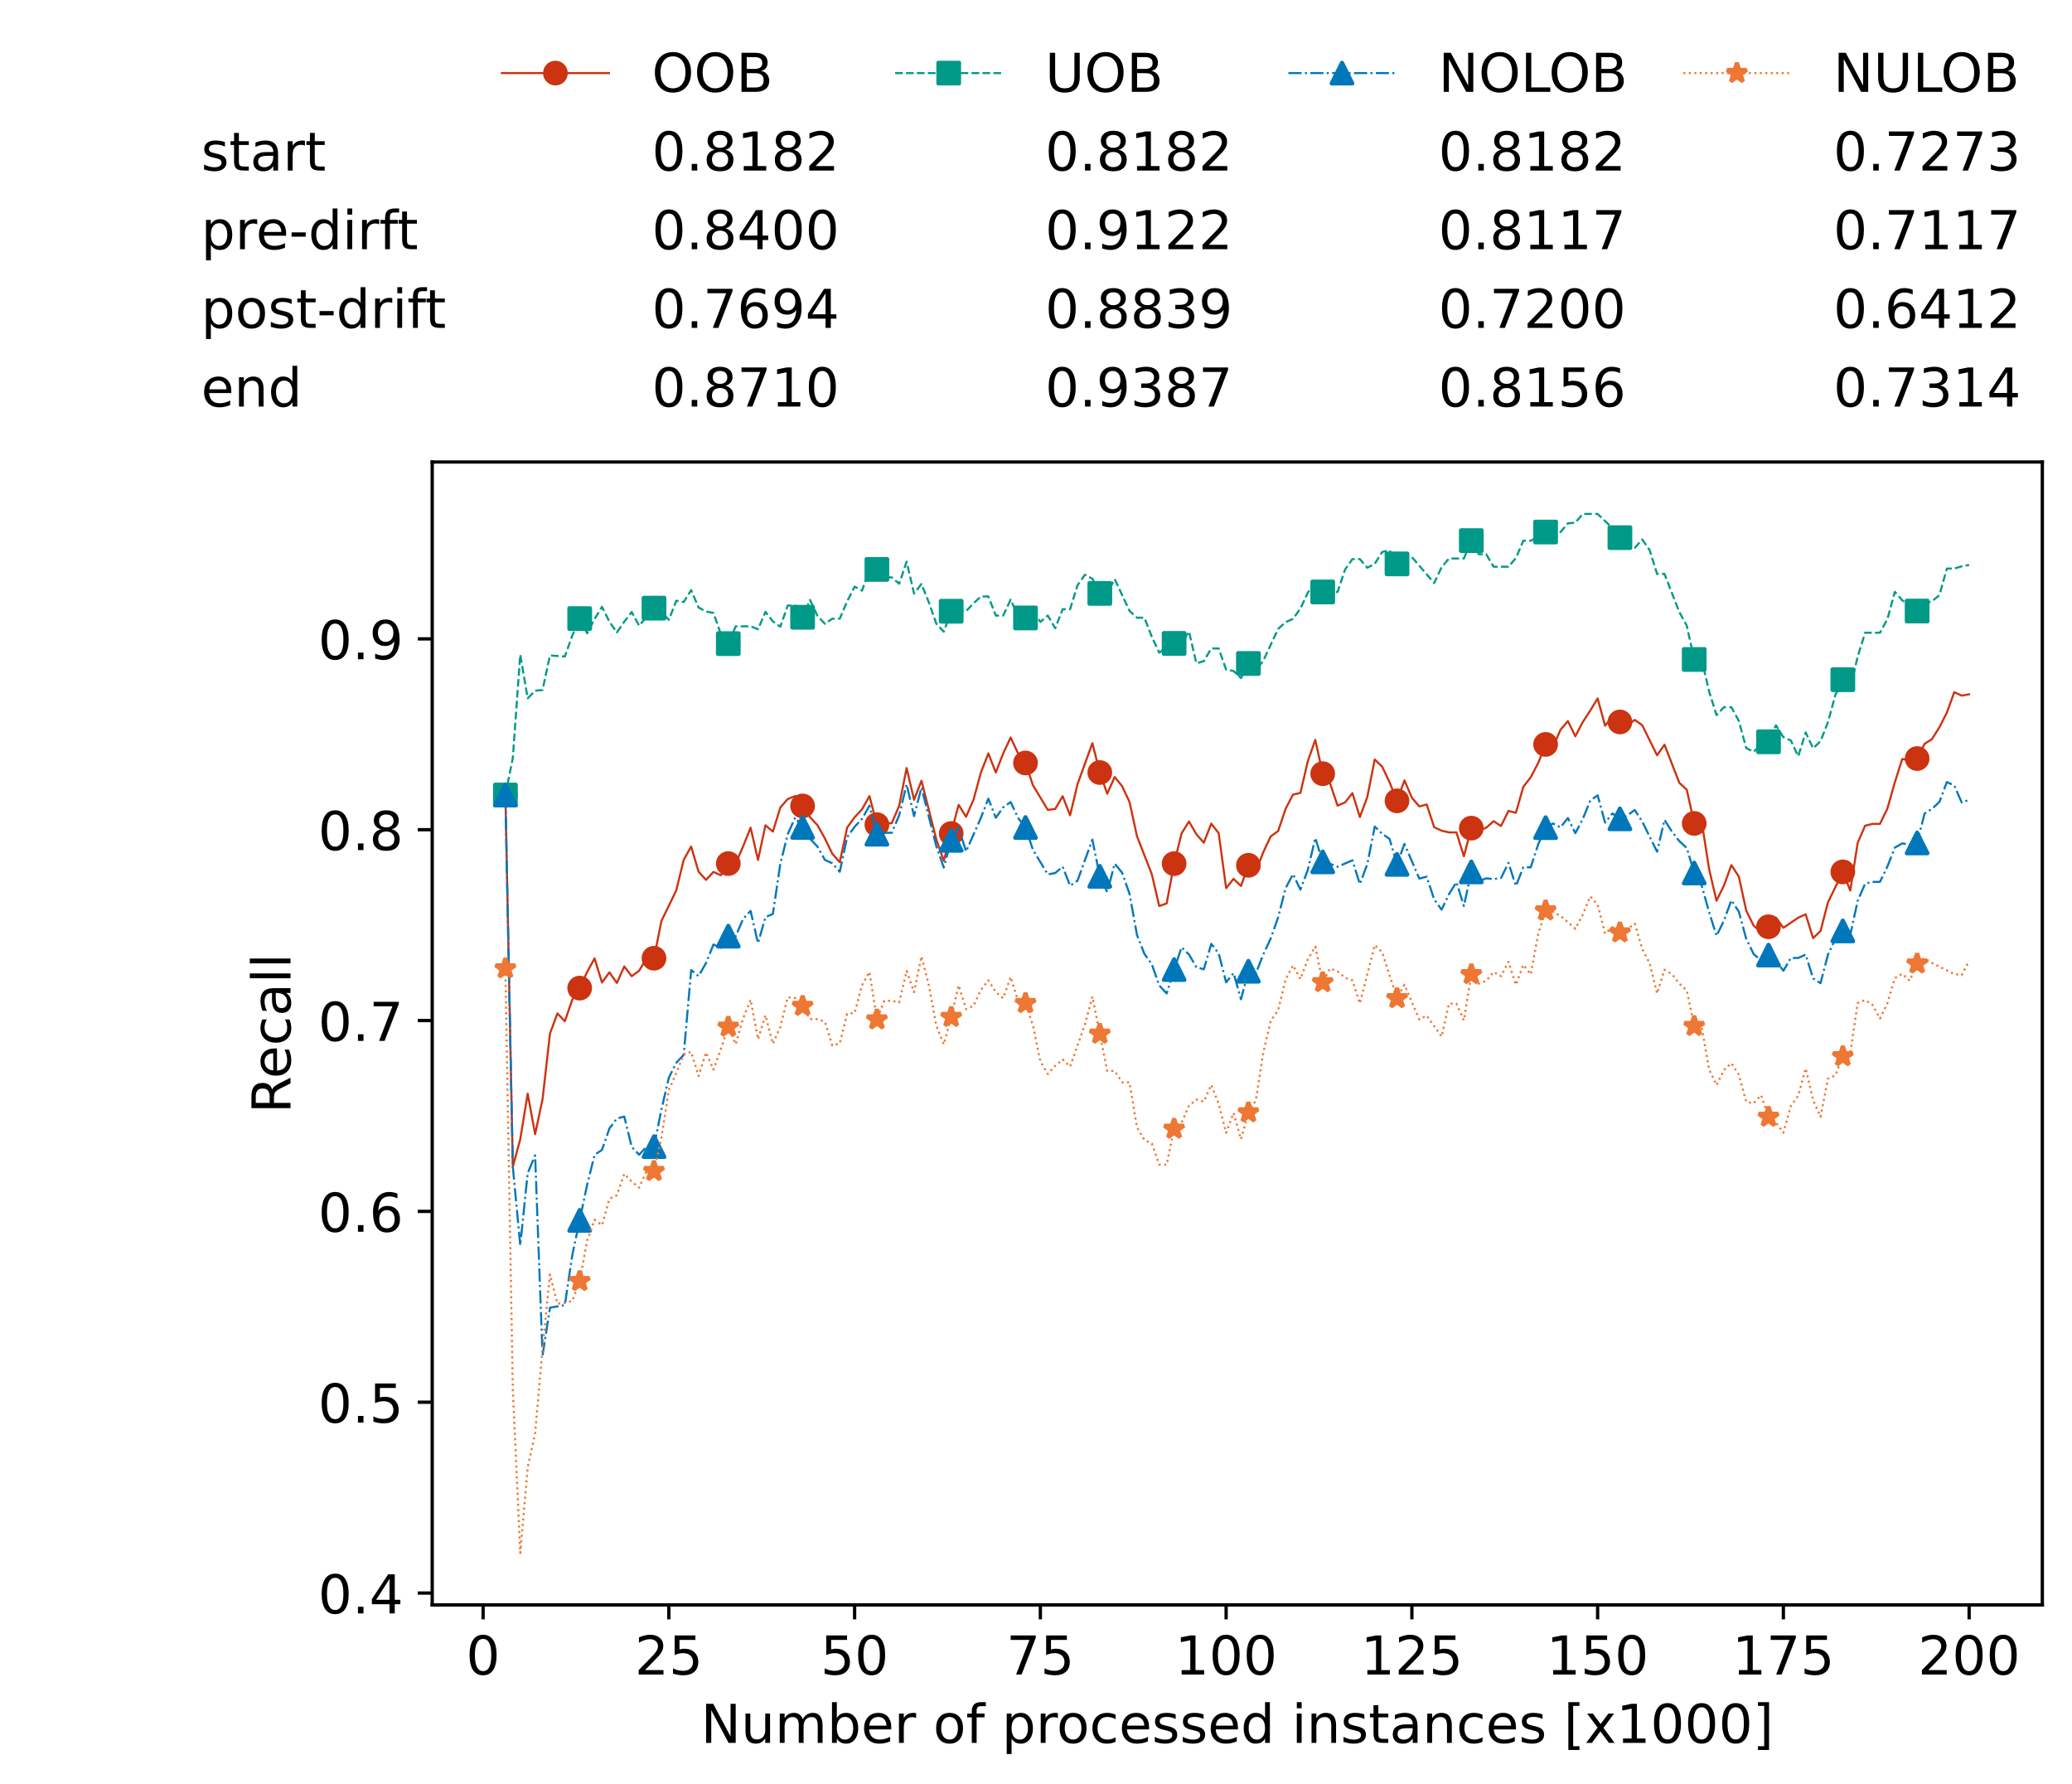 <?xml version="1.0" encoding="utf-8" standalone="no"?>
<!DOCTYPE svg PUBLIC "-//W3C//DTD SVG 1.1//EN"
  "http://www.w3.org/Graphics/SVG/1.1/DTD/svg11.dtd">
<!-- Created with matplotlib (https://matplotlib.org/) -->
<svg height="432.615pt" version="1.1" viewBox="0 0 502.65 432.615" width="502.65pt" xmlns="http://www.w3.org/2000/svg" xmlns:xlink="http://www.w3.org/1999/xlink">
 <defs>
  <style type="text/css">*{stroke-linecap:butt;stroke-linejoin:round;}</style>
 </defs>
 <g id="figure_1">
  <g id="patch_1">
   <path d="M 0 432.615 
L 502.65 432.615 
L 502.65 0 
L 0 0 
z
" style="fill:#ffffff;"/>
  </g>
  <g id="axes_1">
   <g id="patch_2">
    <path d="M 104.85 389.252 
L 495.45 389.252 
L 495.45 112.052 
L 104.85 112.052 
z
" style="fill:#ffffff;"/>
   </g>
   <g id="matplotlib.axis_1">
    <g id="xtick_1">
     <g id="line2d_1">
      <defs>
       <path d="M 0 0 
L 0 3.5 
" id="m52fbe243e8" style="stroke:#000000;stroke-width:0.8;"/>
      </defs>
      <g>
       <use style="stroke:#000000;stroke-width:0.8;" x="117.197" xlink:href="#m52fbe243e8" y="389.252"/>
      </g>
     </g>
     <g id="text_1">
      <!-- 0 -->
      <g transform="translate(113.061 406.13)scale(0.13 -0.13)">
       <defs>
        <path d="M 31.781 66.406 
Q 24.172 66.406 20.328 58.906 
Q 16.5 51.422 16.5 36.375 
Q 16.5 21.391 20.328 13.891 
Q 24.172 6.391 31.781 6.391 
Q 39.453 6.391 43.281 13.891 
Q 47.125 21.391 47.125 36.375 
Q 47.125 51.422 43.281 58.906 
Q 39.453 66.406 31.781 66.406 
z
M 31.781 74.219 
Q 44.047 74.219 50.516 64.516 
Q 56.984 54.828 56.984 36.375 
Q 56.984 17.969 50.516 8.266 
Q 44.047 -1.422 31.781 -1.422 
Q 19.531 -1.422 13.062 8.266 
Q 6.594 17.969 6.594 36.375 
Q 6.594 54.828 13.062 64.516 
Q 19.531 74.219 31.781 74.219 
z
" id="DejaVuSans-48"/>
       </defs>
       <use xlink:href="#DejaVuSans-48"/>
      </g>
     </g>
    </g>
    <g id="xtick_2">
     <g id="line2d_2">
      <g>
       <use style="stroke:#000000;stroke-width:0.8;" x="162.259" xlink:href="#m52fbe243e8" y="389.252"/>
      </g>
     </g>
     <g id="text_2">
      <!-- 25 -->
      <g transform="translate(153.988 406.13)scale(0.13 -0.13)">
       <defs>
        <path d="M 19.188 8.297 
L 53.609 8.297 
L 53.609 0 
L 7.328 0 
L 7.328 8.297 
Q 12.938 14.109 22.625 23.891 
Q 32.328 33.688 34.812 36.531 
Q 39.547 41.844 41.422 45.531 
Q 43.312 49.219 43.312 52.781 
Q 43.312 58.594 39.234 62.25 
Q 35.156 65.922 28.609 65.922 
Q 23.969 65.922 18.812 64.312 
Q 13.672 62.703 7.812 59.422 
L 7.812 69.391 
Q 13.766 71.781 18.938 73 
Q 24.125 74.219 28.422 74.219 
Q 39.75 74.219 46.484 68.547 
Q 53.219 62.891 53.219 53.422 
Q 53.219 48.922 51.531 44.891 
Q 49.859 40.875 45.406 35.406 
Q 44.188 33.984 37.641 27.219 
Q 31.109 20.453 19.188 8.297 
z
" id="DejaVuSans-50"/>
        <path d="M 10.797 72.906 
L 49.516 72.906 
L 49.516 64.594 
L 19.828 64.594 
L 19.828 46.734 
Q 21.969 47.469 24.109 47.828 
Q 26.266 48.188 28.422 48.188 
Q 40.625 48.188 47.75 41.5 
Q 54.891 34.812 54.891 23.391 
Q 54.891 11.625 47.562 5.094 
Q 40.234 -1.422 26.906 -1.422 
Q 22.312 -1.422 17.547 -0.641 
Q 12.797 0.141 7.719 1.703 
L 7.719 11.625 
Q 12.109 9.234 16.797 8.062 
Q 21.484 6.891 26.703 6.891 
Q 35.156 6.891 40.078 11.328 
Q 45.016 15.766 45.016 23.391 
Q 45.016 31 40.078 35.438 
Q 35.156 39.891 26.703 39.891 
Q 22.75 39.891 18.812 39.016 
Q 14.891 38.141 10.797 36.281 
z
" id="DejaVuSans-53"/>
       </defs>
       <use xlink:href="#DejaVuSans-50"/>
       <use x="63.623" xlink:href="#DejaVuSans-53"/>
      </g>
     </g>
    </g>
    <g id="xtick_3">
     <g id="line2d_3">
      <g>
       <use style="stroke:#000000;stroke-width:0.8;" x="207.322" xlink:href="#m52fbe243e8" y="389.252"/>
      </g>
     </g>
     <g id="text_3">
      <!-- 50 -->
      <g transform="translate(199.05 406.13)scale(0.13 -0.13)">
       <use xlink:href="#DejaVuSans-53"/>
       <use x="63.623" xlink:href="#DejaVuSans-48"/>
      </g>
     </g>
    </g>
    <g id="xtick_4">
     <g id="line2d_4">
      <g>
       <use style="stroke:#000000;stroke-width:0.8;" x="252.384" xlink:href="#m52fbe243e8" y="389.252"/>
      </g>
     </g>
     <g id="text_4">
      <!-- 75 -->
      <g transform="translate(244.113 406.13)scale(0.13 -0.13)">
       <defs>
        <path d="M 8.203 72.906 
L 55.078 72.906 
L 55.078 68.703 
L 28.609 0 
L 18.312 0 
L 43.219 64.594 
L 8.203 64.594 
z
" id="DejaVuSans-55"/>
       </defs>
       <use xlink:href="#DejaVuSans-55"/>
       <use x="63.623" xlink:href="#DejaVuSans-53"/>
      </g>
     </g>
    </g>
    <g id="xtick_5">
     <g id="line2d_5">
      <g>
       <use style="stroke:#000000;stroke-width:0.8;" x="297.446" xlink:href="#m52fbe243e8" y="389.252"/>
      </g>
     </g>
     <g id="text_5">
      <!-- 100 -->
      <g transform="translate(285.039 406.13)scale(0.13 -0.13)">
       <defs>
        <path d="M 12.406 8.297 
L 28.516 8.297 
L 28.516 63.922 
L 10.984 60.406 
L 10.984 69.391 
L 28.422 72.906 
L 38.281 72.906 
L 38.281 8.297 
L 54.391 8.297 
L 54.391 0 
L 12.406 0 
z
" id="DejaVuSans-49"/>
       </defs>
       <use xlink:href="#DejaVuSans-49"/>
       <use x="63.623" xlink:href="#DejaVuSans-48"/>
       <use x="127.246" xlink:href="#DejaVuSans-48"/>
      </g>
     </g>
    </g>
    <g id="xtick_6">
     <g id="line2d_6">
      <g>
       <use style="stroke:#000000;stroke-width:0.8;" x="342.509" xlink:href="#m52fbe243e8" y="389.252"/>
      </g>
     </g>
     <g id="text_6">
      <!-- 125 -->
      <g transform="translate(330.102 406.13)scale(0.13 -0.13)">
       <use xlink:href="#DejaVuSans-49"/>
       <use x="63.623" xlink:href="#DejaVuSans-50"/>
       <use x="127.246" xlink:href="#DejaVuSans-53"/>
      </g>
     </g>
    </g>
    <g id="xtick_7">
     <g id="line2d_7">
      <g>
       <use style="stroke:#000000;stroke-width:0.8;" x="387.571" xlink:href="#m52fbe243e8" y="389.252"/>
      </g>
     </g>
     <g id="text_7">
      <!-- 150 -->
      <g transform="translate(375.164 406.13)scale(0.13 -0.13)">
       <use xlink:href="#DejaVuSans-49"/>
       <use x="63.623" xlink:href="#DejaVuSans-53"/>
       <use x="127.246" xlink:href="#DejaVuSans-48"/>
      </g>
     </g>
    </g>
    <g id="xtick_8">
     <g id="line2d_8">
      <g>
       <use style="stroke:#000000;stroke-width:0.8;" x="432.633" xlink:href="#m52fbe243e8" y="389.252"/>
      </g>
     </g>
     <g id="text_8">
      <!-- 175 -->
      <g transform="translate(420.226 406.13)scale(0.13 -0.13)">
       <use xlink:href="#DejaVuSans-49"/>
       <use x="63.623" xlink:href="#DejaVuSans-55"/>
       <use x="127.246" xlink:href="#DejaVuSans-53"/>
      </g>
     </g>
    </g>
    <g id="xtick_9">
     <g id="line2d_9">
      <g>
       <use style="stroke:#000000;stroke-width:0.8;" x="477.695" xlink:href="#m52fbe243e8" y="389.252"/>
      </g>
     </g>
     <g id="text_9">
      <!-- 200 -->
      <g transform="translate(465.289 406.13)scale(0.13 -0.13)">
       <use xlink:href="#DejaVuSans-50"/>
       <use x="63.623" xlink:href="#DejaVuSans-48"/>
       <use x="127.246" xlink:href="#DejaVuSans-48"/>
      </g>
     </g>
    </g>
    <g id="text_10">
     <!-- Number of processed instances [x1000] -->
     <g transform="translate(170.025 422.711)scale(0.13 -0.13)">
      <defs>
       <path d="M 9.812 72.906 
L 23.094 72.906 
L 55.422 11.922 
L 55.422 72.906 
L 64.984 72.906 
L 64.984 0 
L 51.703 0 
L 19.391 60.984 
L 19.391 0 
L 9.812 0 
z
" id="DejaVuSans-78"/>
       <path d="M 8.5 21.578 
L 8.5 54.688 
L 17.484 54.688 
L 17.484 21.922 
Q 17.484 14.156 20.5 10.266 
Q 23.531 6.391 29.594 6.391 
Q 36.859 6.391 41.078 11.031 
Q 45.312 15.672 45.312 23.688 
L 45.312 54.688 
L 54.297 54.688 
L 54.297 0 
L 45.312 0 
L 45.312 8.406 
Q 42.047 3.422 37.719 1 
Q 33.406 -1.422 27.688 -1.422 
Q 18.266 -1.422 13.375 4.438 
Q 8.5 10.297 8.5 21.578 
z
M 31.109 56 
z
" id="DejaVuSans-117"/>
       <path d="M 52 44.188 
Q 55.375 50.25 60.062 53.125 
Q 64.75 56 71.094 56 
Q 79.641 56 84.281 50.016 
Q 88.922 44.047 88.922 33.016 
L 88.922 0 
L 79.891 0 
L 79.891 32.719 
Q 79.891 40.578 77.094 44.375 
Q 74.312 48.188 68.609 48.188 
Q 61.625 48.188 57.562 43.547 
Q 53.516 38.922 53.516 30.906 
L 53.516 0 
L 44.484 0 
L 44.484 32.719 
Q 44.484 40.625 41.703 44.406 
Q 38.922 48.188 33.109 48.188 
Q 26.219 48.188 22.156 43.531 
Q 18.109 38.875 18.109 30.906 
L 18.109 0 
L 9.078 0 
L 9.078 54.688 
L 18.109 54.688 
L 18.109 46.188 
Q 21.188 51.219 25.484 53.609 
Q 29.781 56 35.688 56 
Q 41.656 56 45.828 52.969 
Q 50 49.953 52 44.188 
z
" id="DejaVuSans-109"/>
       <path d="M 48.688 27.297 
Q 48.688 37.203 44.609 42.844 
Q 40.531 48.484 33.406 48.484 
Q 26.266 48.484 22.188 42.844 
Q 18.109 37.203 18.109 27.297 
Q 18.109 17.391 22.188 11.75 
Q 26.266 6.109 33.406 6.109 
Q 40.531 6.109 44.609 11.75 
Q 48.688 17.391 48.688 27.297 
z
M 18.109 46.391 
Q 20.953 51.266 25.266 53.625 
Q 29.594 56 35.594 56 
Q 45.562 56 51.781 48.094 
Q 58.016 40.188 58.016 27.297 
Q 58.016 14.406 51.781 6.484 
Q 45.562 -1.422 35.594 -1.422 
Q 29.594 -1.422 25.266 0.953 
Q 20.953 3.328 18.109 8.203 
L 18.109 0 
L 9.078 0 
L 9.078 75.984 
L 18.109 75.984 
z
" id="DejaVuSans-98"/>
       <path d="M 56.203 29.594 
L 56.203 25.203 
L 14.891 25.203 
Q 15.484 15.922 20.484 11.062 
Q 25.484 6.203 34.422 6.203 
Q 39.594 6.203 44.453 7.469 
Q 49.312 8.734 54.109 11.281 
L 54.109 2.781 
Q 49.266 0.734 44.188 -0.344 
Q 39.109 -1.422 33.891 -1.422 
Q 20.797 -1.422 13.156 6.188 
Q 5.516 13.812 5.516 26.812 
Q 5.516 40.234 12.766 48.109 
Q 20.016 56 32.328 56 
Q 43.359 56 49.781 48.891 
Q 56.203 41.797 56.203 29.594 
z
M 47.219 32.234 
Q 47.125 39.594 43.094 43.984 
Q 39.062 48.391 32.422 48.391 
Q 24.906 48.391 20.391 44.141 
Q 15.875 39.891 15.188 32.172 
z
" id="DejaVuSans-101"/>
       <path d="M 41.109 46.297 
Q 39.594 47.172 37.812 47.578 
Q 36.031 48 33.891 48 
Q 26.266 48 22.188 43.047 
Q 18.109 38.094 18.109 28.812 
L 18.109 0 
L 9.078 0 
L 9.078 54.688 
L 18.109 54.688 
L 18.109 46.188 
Q 20.953 51.172 25.484 53.578 
Q 30.031 56 36.531 56 
Q 37.453 56 38.578 55.875 
Q 39.703 55.766 41.062 55.516 
z
" id="DejaVuSans-114"/>
       <path id="DejaVuSans-32"/>
       <path d="M 30.609 48.391 
Q 23.391 48.391 19.188 42.75 
Q 14.984 37.109 14.984 27.297 
Q 14.984 17.484 19.156 11.844 
Q 23.344 6.203 30.609 6.203 
Q 37.797 6.203 41.984 11.859 
Q 46.188 17.531 46.188 27.297 
Q 46.188 37.016 41.984 42.703 
Q 37.797 48.391 30.609 48.391 
z
M 30.609 56 
Q 42.328 56 49.016 48.375 
Q 55.719 40.766 55.719 27.297 
Q 55.719 13.875 49.016 6.219 
Q 42.328 -1.422 30.609 -1.422 
Q 18.844 -1.422 12.172 6.219 
Q 5.516 13.875 5.516 27.297 
Q 5.516 40.766 12.172 48.375 
Q 18.844 56 30.609 56 
z
" id="DejaVuSans-111"/>
       <path d="M 37.109 75.984 
L 37.109 68.5 
L 28.516 68.5 
Q 23.688 68.5 21.797 66.547 
Q 19.922 64.594 19.922 59.516 
L 19.922 54.688 
L 34.719 54.688 
L 34.719 47.703 
L 19.922 47.703 
L 19.922 0 
L 10.891 0 
L 10.891 47.703 
L 2.297 47.703 
L 2.297 54.688 
L 10.891 54.688 
L 10.891 58.5 
Q 10.891 67.625 15.141 71.797 
Q 19.391 75.984 28.609 75.984 
z
" id="DejaVuSans-102"/>
       <path d="M 18.109 8.203 
L 18.109 -20.797 
L 9.078 -20.797 
L 9.078 54.688 
L 18.109 54.688 
L 18.109 46.391 
Q 20.953 51.266 25.266 53.625 
Q 29.594 56 35.594 56 
Q 45.562 56 51.781 48.094 
Q 58.016 40.188 58.016 27.297 
Q 58.016 14.406 51.781 6.484 
Q 45.562 -1.422 35.594 -1.422 
Q 29.594 -1.422 25.266 0.953 
Q 20.953 3.328 18.109 8.203 
z
M 48.688 27.297 
Q 48.688 37.203 44.609 42.844 
Q 40.531 48.484 33.406 48.484 
Q 26.266 48.484 22.188 42.844 
Q 18.109 37.203 18.109 27.297 
Q 18.109 17.391 22.188 11.75 
Q 26.266 6.109 33.406 6.109 
Q 40.531 6.109 44.609 11.75 
Q 48.688 17.391 48.688 27.297 
z
" id="DejaVuSans-112"/>
       <path d="M 48.781 52.594 
L 48.781 44.188 
Q 44.969 46.297 41.141 47.344 
Q 37.312 48.391 33.406 48.391 
Q 24.656 48.391 19.812 42.844 
Q 14.984 37.312 14.984 27.297 
Q 14.984 17.281 19.812 11.734 
Q 24.656 6.203 33.406 6.203 
Q 37.312 6.203 41.141 7.25 
Q 44.969 8.297 48.781 10.406 
L 48.781 2.094 
Q 45.016 0.344 40.984 -0.531 
Q 36.969 -1.422 32.422 -1.422 
Q 20.062 -1.422 12.781 6.344 
Q 5.516 14.109 5.516 27.297 
Q 5.516 40.672 12.859 48.328 
Q 20.219 56 33.016 56 
Q 37.156 56 41.109 55.141 
Q 45.062 54.297 48.781 52.594 
z
" id="DejaVuSans-99"/>
       <path d="M 44.281 53.078 
L 44.281 44.578 
Q 40.484 46.531 36.375 47.5 
Q 32.281 48.484 27.875 48.484 
Q 21.188 48.484 17.844 46.438 
Q 14.5 44.391 14.5 40.281 
Q 14.5 37.156 16.891 35.375 
Q 19.281 33.594 26.516 31.984 
L 29.594 31.297 
Q 39.156 29.25 43.188 25.516 
Q 47.219 21.781 47.219 15.094 
Q 47.219 7.469 41.188 3.016 
Q 35.156 -1.422 24.609 -1.422 
Q 20.219 -1.422 15.453 -0.562 
Q 10.688 0.297 5.422 2 
L 5.422 11.281 
Q 10.406 8.688 15.234 7.391 
Q 20.062 6.109 24.812 6.109 
Q 31.156 6.109 34.562 8.281 
Q 37.984 10.453 37.984 14.406 
Q 37.984 18.062 35.516 20.016 
Q 33.062 21.969 24.703 23.781 
L 21.578 24.516 
Q 13.234 26.266 9.516 29.906 
Q 5.812 33.547 5.812 39.891 
Q 5.812 47.609 11.281 51.797 
Q 16.75 56 26.812 56 
Q 31.781 56 36.172 55.266 
Q 40.578 54.547 44.281 53.078 
z
" id="DejaVuSans-115"/>
       <path d="M 45.406 46.391 
L 45.406 75.984 
L 54.391 75.984 
L 54.391 0 
L 45.406 0 
L 45.406 8.203 
Q 42.578 3.328 38.25 0.953 
Q 33.938 -1.422 27.875 -1.422 
Q 17.969 -1.422 11.734 6.484 
Q 5.516 14.406 5.516 27.297 
Q 5.516 40.188 11.734 48.094 
Q 17.969 56 27.875 56 
Q 33.938 56 38.25 53.625 
Q 42.578 51.266 45.406 46.391 
z
M 14.797 27.297 
Q 14.797 17.391 18.875 11.75 
Q 22.953 6.109 30.078 6.109 
Q 37.203 6.109 41.297 11.75 
Q 45.406 17.391 45.406 27.297 
Q 45.406 37.203 41.297 42.844 
Q 37.203 48.484 30.078 48.484 
Q 22.953 48.484 18.875 42.844 
Q 14.797 37.203 14.797 27.297 
z
" id="DejaVuSans-100"/>
       <path d="M 9.422 54.688 
L 18.406 54.688 
L 18.406 0 
L 9.422 0 
z
M 9.422 75.984 
L 18.406 75.984 
L 18.406 64.594 
L 9.422 64.594 
z
" id="DejaVuSans-105"/>
       <path d="M 54.891 33.016 
L 54.891 0 
L 45.906 0 
L 45.906 32.719 
Q 45.906 40.484 42.875 44.328 
Q 39.844 48.188 33.797 48.188 
Q 26.516 48.188 22.312 43.547 
Q 18.109 38.922 18.109 30.906 
L 18.109 0 
L 9.078 0 
L 9.078 54.688 
L 18.109 54.688 
L 18.109 46.188 
Q 21.344 51.125 25.703 53.562 
Q 30.078 56 35.797 56 
Q 45.219 56 50.047 50.172 
Q 54.891 44.344 54.891 33.016 
z
" id="DejaVuSans-110"/>
       <path d="M 18.312 70.219 
L 18.312 54.688 
L 36.812 54.688 
L 36.812 47.703 
L 18.312 47.703 
L 18.312 18.016 
Q 18.312 11.328 20.141 9.422 
Q 21.969 7.516 27.594 7.516 
L 36.812 7.516 
L 36.812 0 
L 27.594 0 
Q 17.188 0 13.234 3.875 
Q 9.281 7.766 9.281 18.016 
L 9.281 47.703 
L 2.688 47.703 
L 2.688 54.688 
L 9.281 54.688 
L 9.281 70.219 
z
" id="DejaVuSans-116"/>
       <path d="M 34.281 27.484 
Q 23.391 27.484 19.188 25 
Q 14.984 22.516 14.984 16.5 
Q 14.984 11.719 18.141 8.906 
Q 21.297 6.109 26.703 6.109 
Q 34.188 6.109 38.703 11.406 
Q 43.219 16.703 43.219 25.484 
L 43.219 27.484 
z
M 52.203 31.203 
L 52.203 0 
L 43.219 0 
L 43.219 8.297 
Q 40.141 3.328 35.547 0.953 
Q 30.953 -1.422 24.312 -1.422 
Q 15.922 -1.422 10.953 3.297 
Q 6 8.016 6 15.922 
Q 6 25.141 12.172 29.828 
Q 18.359 34.516 30.609 34.516 
L 43.219 34.516 
L 43.219 35.406 
Q 43.219 41.609 39.141 45 
Q 35.062 48.391 27.688 48.391 
Q 23 48.391 18.547 47.266 
Q 14.109 46.141 10.016 43.891 
L 10.016 52.203 
Q 14.938 54.109 19.578 55.047 
Q 24.219 56 28.609 56 
Q 40.484 56 46.344 49.844 
Q 52.203 43.703 52.203 31.203 
z
" id="DejaVuSans-97"/>
       <path d="M 8.594 75.984 
L 29.297 75.984 
L 29.297 69 
L 17.578 69 
L 17.578 -6.203 
L 29.297 -6.203 
L 29.297 -13.188 
L 8.594 -13.188 
z
" id="DejaVuSans-91"/>
       <path d="M 54.891 54.688 
L 35.109 28.078 
L 55.906 0 
L 45.312 0 
L 29.391 21.484 
L 13.484 0 
L 2.875 0 
L 24.125 28.609 
L 4.688 54.688 
L 15.281 54.688 
L 29.781 35.203 
L 44.281 54.688 
z
" id="DejaVuSans-120"/>
       <path d="M 30.422 75.984 
L 30.422 -13.188 
L 9.719 -13.188 
L 9.719 -6.203 
L 21.391 -6.203 
L 21.391 69 
L 9.719 69 
L 9.719 75.984 
z
" id="DejaVuSans-93"/>
      </defs>
      <use xlink:href="#DejaVuSans-78"/>
      <use x="74.805" xlink:href="#DejaVuSans-117"/>
      <use x="138.184" xlink:href="#DejaVuSans-109"/>
      <use x="235.596" xlink:href="#DejaVuSans-98"/>
      <use x="299.072" xlink:href="#DejaVuSans-101"/>
      <use x="360.596" xlink:href="#DejaVuSans-114"/>
      <use x="401.709" xlink:href="#DejaVuSans-32"/>
      <use x="433.496" xlink:href="#DejaVuSans-111"/>
      <use x="494.678" xlink:href="#DejaVuSans-102"/>
      <use x="529.883" xlink:href="#DejaVuSans-32"/>
      <use x="561.67" xlink:href="#DejaVuSans-112"/>
      <use x="625.146" xlink:href="#DejaVuSans-114"/>
      <use x="664.01" xlink:href="#DejaVuSans-111"/>
      <use x="725.191" xlink:href="#DejaVuSans-99"/>
      <use x="780.172" xlink:href="#DejaVuSans-101"/>
      <use x="841.695" xlink:href="#DejaVuSans-115"/>
      <use x="893.795" xlink:href="#DejaVuSans-115"/>
      <use x="945.895" xlink:href="#DejaVuSans-101"/>
      <use x="1007.418" xlink:href="#DejaVuSans-100"/>
      <use x="1070.895" xlink:href="#DejaVuSans-32"/>
      <use x="1102.682" xlink:href="#DejaVuSans-105"/>
      <use x="1130.465" xlink:href="#DejaVuSans-110"/>
      <use x="1193.844" xlink:href="#DejaVuSans-115"/>
      <use x="1245.943" xlink:href="#DejaVuSans-116"/>
      <use x="1285.152" xlink:href="#DejaVuSans-97"/>
      <use x="1346.432" xlink:href="#DejaVuSans-110"/>
      <use x="1409.811" xlink:href="#DejaVuSans-99"/>
      <use x="1464.791" xlink:href="#DejaVuSans-101"/>
      <use x="1526.314" xlink:href="#DejaVuSans-115"/>
      <use x="1578.414" xlink:href="#DejaVuSans-32"/>
      <use x="1610.201" xlink:href="#DejaVuSans-91"/>
      <use x="1649.215" xlink:href="#DejaVuSans-120"/>
      <use x="1708.395" xlink:href="#DejaVuSans-49"/>
      <use x="1772.018" xlink:href="#DejaVuSans-48"/>
      <use x="1835.641" xlink:href="#DejaVuSans-48"/>
      <use x="1899.264" xlink:href="#DejaVuSans-48"/>
      <use x="1962.887" xlink:href="#DejaVuSans-93"/>
     </g>
    </g>
   </g>
   <g id="matplotlib.axis_2">
    <g id="ytick_1">
     <g id="line2d_10">
      <defs>
       <path d="M 0 0 
L -3.5 0 
" id="m3c1fbd2339" style="stroke:#000000;stroke-width:0.8;"/>
      </defs>
      <g>
       <use style="stroke:#000000;stroke-width:0.8;" x="104.85" xlink:href="#m3c1fbd2339" y="386.369"/>
      </g>
     </g>
     <g id="text_11">
      <!-- 0.4 -->
      <g transform="translate(77.176 391.308)scale(0.13 -0.13)">
       <defs>
        <path d="M 10.688 12.406 
L 21 12.406 
L 21 0 
L 10.688 0 
z
" id="DejaVuSans-46"/>
        <path d="M 37.797 64.312 
L 12.891 25.391 
L 37.797 25.391 
z
M 35.203 72.906 
L 47.609 72.906 
L 47.609 25.391 
L 58.016 25.391 
L 58.016 17.188 
L 47.609 17.188 
L 47.609 0 
L 37.797 0 
L 37.797 17.188 
L 4.891 17.188 
L 4.891 26.703 
z
" id="DejaVuSans-52"/>
       </defs>
       <use xlink:href="#DejaVuSans-48"/>
       <use x="63.623" xlink:href="#DejaVuSans-46"/>
       <use x="95.41" xlink:href="#DejaVuSans-52"/>
      </g>
     </g>
    </g>
    <g id="ytick_2">
     <g id="line2d_11">
      <g>
       <use style="stroke:#000000;stroke-width:0.8;" x="104.85" xlink:href="#m3c1fbd2339" y="340.086"/>
      </g>
     </g>
     <g id="text_12">
      <!-- 0.5 -->
      <g transform="translate(77.176 345.025)scale(0.13 -0.13)">
       <use xlink:href="#DejaVuSans-48"/>
       <use x="63.623" xlink:href="#DejaVuSans-46"/>
       <use x="95.41" xlink:href="#DejaVuSans-53"/>
      </g>
     </g>
    </g>
    <g id="ytick_3">
     <g id="line2d_12">
      <g>
       <use style="stroke:#000000;stroke-width:0.8;" x="104.85" xlink:href="#m3c1fbd2339" y="293.802"/>
      </g>
     </g>
     <g id="text_13">
      <!-- 0.6 -->
      <g transform="translate(77.176 298.741)scale(0.13 -0.13)">
       <defs>
        <path d="M 33.016 40.375 
Q 26.375 40.375 22.484 35.828 
Q 18.609 31.297 18.609 23.391 
Q 18.609 15.531 22.484 10.953 
Q 26.375 6.391 33.016 6.391 
Q 39.656 6.391 43.531 10.953 
Q 47.406 15.531 47.406 23.391 
Q 47.406 31.297 43.531 35.828 
Q 39.656 40.375 33.016 40.375 
z
M 52.594 71.297 
L 52.594 62.312 
Q 48.875 64.062 45.094 64.984 
Q 41.312 65.922 37.594 65.922 
Q 27.828 65.922 22.672 59.328 
Q 17.531 52.734 16.797 39.406 
Q 19.672 43.656 24.016 45.922 
Q 28.375 48.188 33.594 48.188 
Q 44.578 48.188 50.953 41.516 
Q 57.328 34.859 57.328 23.391 
Q 57.328 12.156 50.688 5.359 
Q 44.047 -1.422 33.016 -1.422 
Q 20.359 -1.422 13.672 8.266 
Q 6.984 17.969 6.984 36.375 
Q 6.984 53.656 15.188 63.938 
Q 23.391 74.219 37.203 74.219 
Q 40.922 74.219 44.703 73.484 
Q 48.484 72.75 52.594 71.297 
z
" id="DejaVuSans-54"/>
       </defs>
       <use xlink:href="#DejaVuSans-48"/>
       <use x="63.623" xlink:href="#DejaVuSans-46"/>
       <use x="95.41" xlink:href="#DejaVuSans-54"/>
      </g>
     </g>
    </g>
    <g id="ytick_4">
     <g id="line2d_13">
      <g>
       <use style="stroke:#000000;stroke-width:0.8;" x="104.85" xlink:href="#m3c1fbd2339" y="247.518"/>
      </g>
     </g>
     <g id="text_14">
      <!-- 0.7 -->
      <g transform="translate(77.176 252.457)scale(0.13 -0.13)">
       <use xlink:href="#DejaVuSans-48"/>
       <use x="63.623" xlink:href="#DejaVuSans-46"/>
       <use x="95.41" xlink:href="#DejaVuSans-55"/>
      </g>
     </g>
    </g>
    <g id="ytick_5">
     <g id="line2d_14">
      <g>
       <use style="stroke:#000000;stroke-width:0.8;" x="104.85" xlink:href="#m3c1fbd2339" y="201.235"/>
      </g>
     </g>
     <g id="text_15">
      <!-- 0.8 -->
      <g transform="translate(77.176 206.174)scale(0.13 -0.13)">
       <defs>
        <path d="M 31.781 34.625 
Q 24.75 34.625 20.719 30.859 
Q 16.703 27.094 16.703 20.516 
Q 16.703 13.922 20.719 10.156 
Q 24.75 6.391 31.781 6.391 
Q 38.812 6.391 42.859 10.172 
Q 46.922 13.969 46.922 20.516 
Q 46.922 27.094 42.891 30.859 
Q 38.875 34.625 31.781 34.625 
z
M 21.922 38.812 
Q 15.578 40.375 12.031 44.719 
Q 8.5 49.078 8.5 55.328 
Q 8.5 64.062 14.719 69.141 
Q 20.953 74.219 31.781 74.219 
Q 42.672 74.219 48.875 69.141 
Q 55.078 64.062 55.078 55.328 
Q 55.078 49.078 51.531 44.719 
Q 48 40.375 41.703 38.812 
Q 48.828 37.156 52.797 32.312 
Q 56.781 27.484 56.781 20.516 
Q 56.781 9.906 50.312 4.234 
Q 43.844 -1.422 31.781 -1.422 
Q 19.734 -1.422 13.25 4.234 
Q 6.781 9.906 6.781 20.516 
Q 6.781 27.484 10.781 32.312 
Q 14.797 37.156 21.922 38.812 
z
M 18.312 54.391 
Q 18.312 48.734 21.844 45.562 
Q 25.391 42.391 31.781 42.391 
Q 38.141 42.391 41.719 45.562 
Q 45.312 48.734 45.312 54.391 
Q 45.312 60.062 41.719 63.234 
Q 38.141 66.406 31.781 66.406 
Q 25.391 66.406 21.844 63.234 
Q 18.312 60.062 18.312 54.391 
z
" id="DejaVuSans-56"/>
       </defs>
       <use xlink:href="#DejaVuSans-48"/>
       <use x="63.623" xlink:href="#DejaVuSans-46"/>
       <use x="95.41" xlink:href="#DejaVuSans-56"/>
      </g>
     </g>
    </g>
    <g id="ytick_6">
     <g id="line2d_15">
      <g>
       <use style="stroke:#000000;stroke-width:0.8;" x="104.85" xlink:href="#m3c1fbd2339" y="154.951"/>
      </g>
     </g>
     <g id="text_16">
      <!-- 0.9 -->
      <g transform="translate(77.176 159.89)scale(0.13 -0.13)">
       <defs>
        <path d="M 10.984 1.516 
L 10.984 10.5 
Q 14.703 8.734 18.5 7.812 
Q 22.312 6.891 25.984 6.891 
Q 35.75 6.891 40.891 13.453 
Q 46.047 20.016 46.781 33.406 
Q 43.953 29.203 39.594 26.953 
Q 35.25 24.703 29.984 24.703 
Q 19.047 24.703 12.672 31.312 
Q 6.297 37.938 6.297 49.422 
Q 6.297 60.641 12.938 67.422 
Q 19.578 74.219 30.609 74.219 
Q 43.266 74.219 49.922 64.516 
Q 56.594 54.828 56.594 36.375 
Q 56.594 19.141 48.406 8.859 
Q 40.234 -1.422 26.422 -1.422 
Q 22.703 -1.422 18.891 -0.688 
Q 15.094 0.047 10.984 1.516 
z
M 30.609 32.422 
Q 37.25 32.422 41.125 36.953 
Q 45.016 41.5 45.016 49.422 
Q 45.016 57.281 41.125 61.844 
Q 37.25 66.406 30.609 66.406 
Q 23.969 66.406 20.094 61.844 
Q 16.219 57.281 16.219 49.422 
Q 16.219 41.5 20.094 36.953 
Q 23.969 32.422 30.609 32.422 
z
" id="DejaVuSans-57"/>
       </defs>
       <use xlink:href="#DejaVuSans-48"/>
       <use x="63.623" xlink:href="#DejaVuSans-46"/>
       <use x="95.41" xlink:href="#DejaVuSans-57"/>
      </g>
     </g>
    </g>
    <g id="text_17">
     <!-- Recall -->
     <g transform="translate(70.472 270.044)rotate(-90)scale(0.13 -0.13)">
      <defs>
       <path d="M 44.391 34.188 
Q 47.562 33.109 50.562 29.594 
Q 53.562 26.078 56.594 19.922 
L 66.609 0 
L 56 0 
L 46.688 18.703 
Q 43.062 26.031 39.672 28.422 
Q 36.281 30.812 30.422 30.812 
L 19.672 30.812 
L 19.672 0 
L 9.812 0 
L 9.812 72.906 
L 32.078 72.906 
Q 44.578 72.906 50.734 67.672 
Q 56.891 62.453 56.891 51.906 
Q 56.891 45.016 53.688 40.469 
Q 50.484 35.938 44.391 34.188 
z
M 19.672 64.797 
L 19.672 38.922 
L 32.078 38.922 
Q 39.203 38.922 42.844 42.219 
Q 46.484 45.516 46.484 51.906 
Q 46.484 58.297 42.844 61.547 
Q 39.203 64.797 32.078 64.797 
z
" id="DejaVuSans-82"/>
       <path d="M 9.422 75.984 
L 18.406 75.984 
L 18.406 0 
L 9.422 0 
z
" id="DejaVuSans-108"/>
      </defs>
      <use xlink:href="#DejaVuSans-82"/>
      <use x="64.982" xlink:href="#DejaVuSans-101"/>
      <use x="126.506" xlink:href="#DejaVuSans-99"/>
      <use x="181.486" xlink:href="#DejaVuSans-97"/>
      <use x="242.766" xlink:href="#DejaVuSans-108"/>
      <use x="270.549" xlink:href="#DejaVuSans-108"/>
     </g>
    </g>
   </g>
   <g id="line2d_16"/>
   <g id="line2d_17"/>
   <g id="line2d_18"/>
   <g id="line2d_19"/>
   <g id="line2d_20"/>
   <g id="line2d_21">
    <path clip-path="url(#p60fa73e921)" d="M 122.605 192.819 
L 124.407 282.982 
L 126.21 276.304 
L 128.012 265.25 
L 129.815 275.075 
L 131.617 266.625 
L 133.419 250.672 
L 135.222 245.778 
L 137.024 247.685 
L 138.827 242.462 
L 140.629 239.649 
L 142.432 235.746 
L 144.234 232.444 
L 146.037 238.296 
L 147.839 235.825 
L 149.642 238.397 
L 151.444 234.396 
L 153.247 236.761 
L 155.049 235.433 
L 156.852 232.401 
L 158.654 232.401 
L 160.457 223.384 
L 164.062 215.927 
L 165.864 208.535 
L 167.667 205.321 
L 169.469 211.422 
L 171.272 213.4 
L 173.074 211.471 
L 174.877 212.275 
L 176.679 209.446 
L 178.482 209.446 
L 180.284 205.239 
L 182.087 200.739 
L 183.889 208.571 
L 185.692 200.156 
L 187.494 201.699 
L 189.297 195.855 
L 191.099 193.798 
L 192.902 193.063 
L 194.704 195.468 
L 196.507 198.203 
L 198.309 200.131 
L 200.112 203.345 
L 201.914 207.065 
L 203.717 209.122 
L 205.519 200.706 
L 207.322 198.214 
L 209.124 196.286 
L 210.927 193.072 
L 212.729 200.014 
L 214.532 199.664 
L 216.334 199.664 
L 218.137 195.421 
L 219.939 186.266 
L 221.742 193.98 
L 223.544 189.351 
L 227.149 203.622 
L 228.952 208.765 
L 232.557 195.21 
L 234.359 198.103 
L 236.162 193.971 
L 237.964 187.359 
L 239.767 182.73 
L 241.569 187.359 
L 243.372 182.73 
L 245.174 178.873 
L 246.976 182.73 
L 248.779 185.044 
L 250.581 190.444 
L 254.186 196.423 
L 255.989 196.202 
L 257.791 193.117 
L 259.594 197.745 
L 261.396 190.206 
L 265.001 180.242 
L 266.804 187.363 
L 268.606 192.506 
L 270.409 188.456 
L 272.211 190.66 
L 274.014 194.517 
L 275.816 202.782 
L 279.421 212.038 
L 281.224 219.752 
L 283.026 219.11 
L 284.829 209.467 
L 286.631 202.139 
L 288.434 199.246 
L 290.236 202.332 
L 292.039 204.389 
L 293.841 199.76 
L 295.644 202.075 
L 297.446 215.399 
L 299.249 213.149 
L 301.051 214.884 
L 302.854 209.868 
L 304.656 211.337 
L 306.459 206.709 
L 308.261 202.852 
L 310.064 201.566 
L 311.866 196.194 
L 313.669 192.722 
L 315.471 192.302 
L 317.274 184.588 
L 319.076 179.445 
L 320.879 187.641 
L 322.681 190.052 
L 324.484 195.392 
L 326.286 194.621 
L 328.089 192.371 
L 329.891 198.156 
L 331.694 193.318 
L 333.496 184.201 
L 335.299 185.937 
L 337.101 189.724 
L 338.904 194.232 
L 340.706 189.273 
L 342.509 193.48 
L 344.311 195.584 
L 346.114 195.117 
L 347.916 200.639 
L 349.719 201.466 
L 351.521 201.887 
L 353.324 201.887 
L 355.126 207.672 
L 356.928 200.853 
L 358.731 201.473 
L 360.533 200.761 
L 362.336 199.159 
L 364.138 200.35 
L 365.941 196.669 
L 367.743 197.136 
L 369.546 190.825 
L 371.348 188.51 
L 373.151 185.054 
L 374.953 180.546 
L 376.756 181.207 
L 378.558 177 
L 380.361 174.896 
L 382.163 178.577 
L 383.966 175.121 
L 385.768 172.366 
L 387.571 169.391 
L 389.373 176.003 
L 391.176 173.778 
L 392.978 175.1 
L 394.781 175.927 
L 396.583 174.604 
L 398.386 175.876 
L 401.991 183.187 
L 403.793 180.616 
L 407.398 189.873 
L 409.201 191.526 
L 411.003 199.707 
L 412.806 199.173 
L 414.608 210.744 
L 416.411 218.458 
L 418.213 214.776 
L 420.016 209.818 
L 421.818 212.572 
L 423.621 220.837 
L 425.423 224.511 
L 427.226 226.093 
L 429.028 224.771 
L 430.831 222.546 
L 432.633 225.025 
L 436.238 222.573 
L 438.041 221.746 
L 439.843 227.532 
L 441.646 225.796 
L 443.448 218.853 
L 447.053 211.461 
L 448.856 215.992 
L 450.658 204.421 
L 452.461 200.267 
L 454.263 199.817 
L 456.066 199.817 
L 457.868 196.097 
L 459.671 189.74 
L 461.473 184.083 
L 463.276 184.385 
L 465.078 183.972 
L 466.881 180.412 
L 468.683 179.255 
L 470.485 176.381 
L 472.288 172.845 
L 474.09 167.886 
L 475.893 168.713 
L 477.695 168.391 
L 477.695 168.391 
" style="fill:none;stroke:#cc3311;stroke-linecap:square;stroke-width:0.5;"/>
    <defs>
     <path d="M 0 2.5 
C 0.663 2.5 1.299 2.237 1.768 1.768 
C 2.237 1.299 2.5 0.663 2.5 0 
C 2.5 -0.663 2.237 -1.299 1.768 -1.768 
C 1.299 -2.237 0.663 -2.5 0 -2.5 
C -0.663 -2.5 -1.299 -2.237 -1.768 -1.768 
C -2.237 -1.299 -2.5 -0.663 -2.5 0 
C -2.5 0.663 -2.237 1.299 -1.768 1.768 
C -1.299 2.237 -0.663 2.5 0 2.5 
z
" id="m98e91f259a" style="stroke:#cc3311;"/>
    </defs>
    <g clip-path="url(#p60fa73e921)">
     <use style="fill:#cc3311;stroke:#cc3311;" x="122.605" xlink:href="#m98e91f259a" y="192.819"/>
     <use style="fill:#cc3311;stroke:#cc3311;" x="140.629" xlink:href="#m98e91f259a" y="239.649"/>
     <use style="fill:#cc3311;stroke:#cc3311;" x="158.654" xlink:href="#m98e91f259a" y="232.401"/>
     <use style="fill:#cc3311;stroke:#cc3311;" x="176.679" xlink:href="#m98e91f259a" y="209.446"/>
     <use style="fill:#cc3311;stroke:#cc3311;" x="194.704" xlink:href="#m98e91f259a" y="195.468"/>
     <use style="fill:#cc3311;stroke:#cc3311;" x="212.729" xlink:href="#m98e91f259a" y="200.014"/>
     <use style="fill:#cc3311;stroke:#cc3311;" x="230.754" xlink:href="#m98e91f259a" y="202.153"/>
     <use style="fill:#cc3311;stroke:#cc3311;" x="248.779" xlink:href="#m98e91f259a" y="185.044"/>
     <use style="fill:#cc3311;stroke:#cc3311;" x="266.804" xlink:href="#m98e91f259a" y="187.363"/>
     <use style="fill:#cc3311;stroke:#cc3311;" x="284.829" xlink:href="#m98e91f259a" y="209.467"/>
     <use style="fill:#cc3311;stroke:#cc3311;" x="302.854" xlink:href="#m98e91f259a" y="209.868"/>
     <use style="fill:#cc3311;stroke:#cc3311;" x="320.879" xlink:href="#m98e91f259a" y="187.641"/>
     <use style="fill:#cc3311;stroke:#cc3311;" x="338.904" xlink:href="#m98e91f259a" y="194.232"/>
     <use style="fill:#cc3311;stroke:#cc3311;" x="356.928" xlink:href="#m98e91f259a" y="200.853"/>
     <use style="fill:#cc3311;stroke:#cc3311;" x="374.953" xlink:href="#m98e91f259a" y="180.546"/>
     <use style="fill:#cc3311;stroke:#cc3311;" x="392.978" xlink:href="#m98e91f259a" y="175.1"/>
     <use style="fill:#cc3311;stroke:#cc3311;" x="411.003" xlink:href="#m98e91f259a" y="199.707"/>
     <use style="fill:#cc3311;stroke:#cc3311;" x="429.028" xlink:href="#m98e91f259a" y="224.771"/>
     <use style="fill:#cc3311;stroke:#cc3311;" x="447.053" xlink:href="#m98e91f259a" y="211.461"/>
     <use style="fill:#cc3311;stroke:#cc3311;" x="465.078" xlink:href="#m98e91f259a" y="183.972"/>
    </g>
   </g>
   <g id="line2d_22"/>
   <g id="line2d_23"/>
   <g id="line2d_24"/>
   <g id="line2d_25"/>
   <g id="line2d_26">
    <path clip-path="url(#p60fa73e921)" d="M 122.605 192.819 
L 124.407 183.803 
L 126.21 158.758 
L 128.012 169.377 
L 129.815 167.52 
L 131.617 167.354 
L 133.419 158.97 
L 137.024 159.22 
L 138.827 154.164 
L 140.629 150.028 
L 142.432 153.594 
L 144.234 150.138 
L 146.037 147.176 
L 147.839 150.78 
L 149.642 153.407 
L 151.444 150.776 
L 153.247 148.436 
L 155.049 151.756 
L 158.654 147.498 
L 160.457 148.4 
L 162.259 150.328 
L 164.062 145.7 
L 165.864 146.021 
L 167.667 143.129 
L 169.469 147.336 
L 171.272 148.325 
L 173.074 148.647 
L 174.877 153.789 
L 176.679 156.103 
L 178.482 151.896 
L 182.087 151.896 
L 183.889 152.608 
L 185.692 148.4 
L 187.494 150.714 
L 189.297 152 
L 191.099 146.857 
L 192.902 146.857 
L 194.704 149.713 
L 196.507 145.505 
L 198.309 149.362 
L 200.112 151.291 
L 201.914 150.051 
L 203.717 150.051 
L 205.519 145.843 
L 207.322 142.283 
L 209.124 143.247 
L 210.927 138.104 
L 212.729 138.104 
L 214.532 140.033 
L 216.334 140.033 
L 218.137 141.576 
L 219.939 136.235 
L 221.742 143.949 
L 223.544 141.635 
L 225.347 146.135 
L 227.149 151.278 
L 228.952 153.206 
L 230.754 148.247 
L 234.359 148.247 
L 236.162 146.319 
L 237.964 144.666 
L 239.767 144.666 
L 241.569 149.294 
L 243.372 149.294 
L 245.174 145.437 
L 246.976 149.294 
L 248.779 149.872 
L 250.581 147.944 
L 252.384 150.837 
L 254.186 149.294 
L 255.989 152.38 
L 257.791 147.751 
L 259.594 147.751 
L 261.396 141.966 
L 263.199 139.394 
L 265.001 140.359 
L 266.804 143.919 
L 268.606 143.919 
L 270.409 140.448 
L 274.014 148.162 
L 275.816 149.815 
L 277.619 149.815 
L 279.421 154.443 
L 281.224 158.3 
L 283.026 157.014 
L 284.829 156.05 
L 286.631 156.05 
L 288.434 153.157 
L 290.236 160.871 
L 292.039 160.357 
L 293.841 157.271 
L 295.644 157.271 
L 297.446 162.414 
L 299.249 162.735 
L 301.051 164.471 
L 302.854 160.911 
L 304.656 162.564 
L 306.459 160.25 
L 310.064 152.536 
L 311.866 150.883 
L 313.669 150.111 
L 315.471 147.587 
L 317.274 143.73 
L 319.076 141.158 
L 320.879 143.569 
L 324.484 143.569 
L 326.286 138.169 
L 328.089 135.598 
L 329.891 135.598 
L 331.694 137.702 
L 333.496 136.767 
L 335.299 133.874 
L 337.101 133.453 
L 338.904 136.759 
L 340.706 135.106 
L 342.509 135.106 
L 347.916 141.418 
L 349.719 137.561 
L 351.521 135.457 
L 355.126 135.457 
L 356.928 131.118 
L 358.731 134.424 
L 360.533 134.424 
L 362.336 137.45 
L 365.941 137.45 
L 367.743 135.346 
L 369.546 131.139 
L 371.348 131.139 
L 373.151 130.237 
L 374.953 129.035 
L 378.558 129.035 
L 380.361 126.931 
L 382.163 126.756 
L 383.966 124.652 
L 387.571 124.652 
L 391.176 128.085 
L 394.781 132.879 
L 396.583 132.879 
L 398.386 130.844 
L 400.188 133.415 
L 401.991 139.201 
L 403.793 139.201 
L 407.398 148.458 
L 409.201 151.764 
L 411.003 159.945 
L 412.806 159.945 
L 414.608 167.659 
L 416.411 173.445 
L 418.213 171.516 
L 420.016 171.516 
L 421.818 174.822 
L 423.621 181.434 
L 425.423 182.352 
L 427.226 180.572 
L 429.028 179.911 
L 430.831 175.906 
L 432.633 178.798 
L 434.436 179.576 
L 436.238 183.433 
L 438.041 177.648 
L 439.843 181.505 
L 441.646 179.769 
L 443.448 175.141 
L 445.251 168.529 
L 447.053 164.855 
L 448.856 166.959 
L 450.658 159.245 
L 452.461 153.46 
L 456.066 153.46 
L 457.868 150.154 
L 459.671 143.542 
L 461.473 145.599 
L 465.078 148.2 
L 466.881 146.42 
L 468.683 145.841 
L 470.485 144.329 
L 472.288 137.9 
L 474.09 137.9 
L 475.893 137.349 
L 477.695 137.028 
L 477.695 137.028 
" style="fill:none;stroke:#009988;stroke-dasharray:1.85,0.8;stroke-dashoffset:0;stroke-width:0.5;"/>
    <defs>
     <path d="M -2.5 2.5 
L 2.5 2.5 
L 2.5 -2.5 
L -2.5 -2.5 
z
" id="m2d98e2d9d0" style="stroke:#009988;stroke-linejoin:miter;"/>
    </defs>
    <g clip-path="url(#p60fa73e921)">
     <use style="fill:#009988;stroke:#009988;stroke-linejoin:miter;" x="122.605" xlink:href="#m2d98e2d9d0" y="192.819"/>
     <use style="fill:#009988;stroke:#009988;stroke-linejoin:miter;" x="140.629" xlink:href="#m2d98e2d9d0" y="150.028"/>
     <use style="fill:#009988;stroke:#009988;stroke-linejoin:miter;" x="158.654" xlink:href="#m2d98e2d9d0" y="147.498"/>
     <use style="fill:#009988;stroke:#009988;stroke-linejoin:miter;" x="176.679" xlink:href="#m2d98e2d9d0" y="156.103"/>
     <use style="fill:#009988;stroke:#009988;stroke-linejoin:miter;" x="194.704" xlink:href="#m2d98e2d9d0" y="149.713"/>
     <use style="fill:#009988;stroke:#009988;stroke-linejoin:miter;" x="212.729" xlink:href="#m2d98e2d9d0" y="138.104"/>
     <use style="fill:#009988;stroke:#009988;stroke-linejoin:miter;" x="230.754" xlink:href="#m2d98e2d9d0" y="148.247"/>
     <use style="fill:#009988;stroke:#009988;stroke-linejoin:miter;" x="248.779" xlink:href="#m2d98e2d9d0" y="149.872"/>
     <use style="fill:#009988;stroke:#009988;stroke-linejoin:miter;" x="266.804" xlink:href="#m2d98e2d9d0" y="143.919"/>
     <use style="fill:#009988;stroke:#009988;stroke-linejoin:miter;" x="284.829" xlink:href="#m2d98e2d9d0" y="156.05"/>
     <use style="fill:#009988;stroke:#009988;stroke-linejoin:miter;" x="302.854" xlink:href="#m2d98e2d9d0" y="160.911"/>
     <use style="fill:#009988;stroke:#009988;stroke-linejoin:miter;" x="320.879" xlink:href="#m2d98e2d9d0" y="143.569"/>
     <use style="fill:#009988;stroke:#009988;stroke-linejoin:miter;" x="338.904" xlink:href="#m2d98e2d9d0" y="136.759"/>
     <use style="fill:#009988;stroke:#009988;stroke-linejoin:miter;" x="356.928" xlink:href="#m2d98e2d9d0" y="131.118"/>
     <use style="fill:#009988;stroke:#009988;stroke-linejoin:miter;" x="374.953" xlink:href="#m2d98e2d9d0" y="129.035"/>
     <use style="fill:#009988;stroke:#009988;stroke-linejoin:miter;" x="392.978" xlink:href="#m2d98e2d9d0" y="130.399"/>
     <use style="fill:#009988;stroke:#009988;stroke-linejoin:miter;" x="411.003" xlink:href="#m2d98e2d9d0" y="159.945"/>
     <use style="fill:#009988;stroke:#009988;stroke-linejoin:miter;" x="429.028" xlink:href="#m2d98e2d9d0" y="179.911"/>
     <use style="fill:#009988;stroke:#009988;stroke-linejoin:miter;" x="447.053" xlink:href="#m2d98e2d9d0" y="164.855"/>
     <use style="fill:#009988;stroke:#009988;stroke-linejoin:miter;" x="465.078" xlink:href="#m2d98e2d9d0" y="148.2"/>
    </g>
   </g>
   <g id="line2d_27"/>
   <g id="line2d_28"/>
   <g id="line2d_29"/>
   <g id="line2d_30"/>
   <g id="line2d_31">
    <path clip-path="url(#p60fa73e921)" d="M 122.605 192.819 
L 124.407 282.982 
L 126.21 302.017 
L 128.012 284.535 
L 129.815 280.217 
L 131.617 328.765 
L 133.419 317.158 
L 137.024 316.539 
L 138.827 304.43 
L 142.432 287.387 
L 144.234 280.112 
L 146.037 278.886 
L 147.839 273.71 
L 149.642 271.284 
L 151.444 270.793 
L 153.247 278.149 
L 155.049 280.056 
L 156.852 278.098 
L 158.654 278.098 
L 160.457 269.082 
L 162.259 261.368 
L 164.062 257.768 
L 165.864 255.84 
L 167.667 235.269 
L 169.469 236.742 
L 171.272 233.577 
L 173.074 229.077 
L 174.877 229.881 
L 176.679 227.052 
L 178.482 227.052 
L 180.284 222.845 
L 182.087 220.916 
L 183.889 228.749 
L 185.692 222.437 
L 187.494 221.666 
L 189.297 209.511 
L 191.099 202.311 
L 192.902 198.27 
L 194.704 200.675 
L 196.507 203.41 
L 198.309 205.338 
L 200.112 208.552 
L 201.914 209.379 
L 203.717 211.436 
L 205.519 203.021 
L 207.322 200.528 
L 209.124 198.6 
L 210.927 195.386 
L 212.729 202.328 
L 214.532 201.978 
L 216.334 201.978 
L 218.137 197.735 
L 219.939 190.233 
L 221.742 197.947 
L 223.544 191.004 
L 227.149 205.275 
L 228.952 210.418 
L 230.754 203.806 
L 232.557 200.72 
L 234.359 206.506 
L 237.964 198.333 
L 239.767 193.704 
L 241.569 198.333 
L 243.372 195.808 
L 245.174 194.522 
L 246.976 198.379 
L 248.779 200.694 
L 250.581 206.093 
L 254.186 212.072 
L 255.989 211.741 
L 257.791 210.198 
L 259.594 214.827 
L 261.396 213.599 
L 265.001 203.636 
L 266.804 212.536 
L 268.606 216.393 
L 270.409 209.451 
L 272.211 211.655 
L 274.014 216.797 
L 275.816 226.715 
L 277.619 231.344 
L 279.421 233.868 
L 281.224 239.011 
L 283.026 240.939 
L 284.829 235.154 
L 286.631 229.754 
L 288.434 231.49 
L 290.236 234.575 
L 292.039 235.09 
L 293.841 228.918 
L 295.644 231.233 
L 297.446 238.245 
L 299.249 235.995 
L 301.051 242.359 
L 302.854 235.562 
L 304.656 236.113 
L 306.459 231.485 
L 308.261 227.628 
L 310.064 222.485 
L 311.866 215.46 
L 313.669 211.989 
L 315.471 215.776 
L 317.274 210.955 
L 319.076 203.241 
L 320.879 209.026 
L 322.681 209.508 
L 324.484 210.22 
L 328.089 208.645 
L 329.891 214.431 
L 331.694 209.592 
L 333.496 200.476 
L 335.299 202.211 
L 337.101 203.474 
L 338.904 209.635 
L 340.706 204.676 
L 344.311 213.091 
L 346.114 212.623 
L 347.916 218.146 
L 349.719 220.625 
L 351.521 216.839 
L 353.324 213.946 
L 355.126 219.731 
L 356.928 211.466 
L 358.731 213.739 
L 360.533 213.027 
L 362.336 213.205 
L 364.138 212.95 
L 365.941 209.268 
L 367.743 214.878 
L 369.546 210.347 
L 371.348 210.347 
L 373.151 204.787 
L 374.953 200.73 
L 376.756 199.738 
L 378.558 200.673 
L 380.361 198.394 
L 382.163 202.075 
L 383.966 198.619 
L 385.768 194.211 
L 387.571 192.889 
L 389.373 199.501 
L 391.176 197.276 
L 392.978 198.598 
L 394.781 197.772 
L 396.583 196.449 
L 398.386 199.247 
L 401.991 206.558 
L 403.793 198.844 
L 405.596 201.693 
L 407.398 204.007 
L 409.201 205.66 
L 411.003 211.737 
L 412.806 214.764 
L 414.608 221.192 
L 416.411 226.977 
L 418.213 223.296 
L 420.016 218.337 
L 421.818 221.092 
L 423.621 227.704 
L 425.423 231.377 
L 427.226 232.959 
L 429.028 231.637 
L 430.831 232.972 
L 432.633 235.452 
L 434.436 232.34 
L 436.238 232.34 
L 438.041 231.514 
L 439.843 237.299 
L 441.646 238.456 
L 443.448 231.514 
L 445.251 227.794 
L 447.053 225.774 
L 448.856 226.745 
L 450.658 218.48 
L 452.461 214.326 
L 454.263 213.876 
L 456.066 213.876 
L 457.868 210.156 
L 459.671 205.579 
L 461.473 204.55 
L 463.276 204.853 
L 465.078 204.44 
L 466.881 197.319 
L 468.683 196.162 
L 470.485 194.498 
L 472.288 189.677 
L 474.09 190.503 
L 475.893 194.636 
L 477.695 193.993 
L 477.695 193.993 
" style="fill:none;stroke:#0077bb;stroke-dasharray:3.2,0.8,0.5,0.8;stroke-dashoffset:0;stroke-width:0.5;"/>
    <defs>
     <path d="M 0 -2.5 
L -2.5 2.5 
L 2.5 2.5 
z
" id="m42edc9e3b5" style="stroke:#0077bb;stroke-linejoin:miter;"/>
    </defs>
    <g clip-path="url(#p60fa73e921)">
     <use style="fill:#0077bb;stroke:#0077bb;stroke-linejoin:miter;" x="122.605" xlink:href="#m42edc9e3b5" y="192.819"/>
     <use style="fill:#0077bb;stroke:#0077bb;stroke-linejoin:miter;" x="140.629" xlink:href="#m42edc9e3b5" y="295.984"/>
     <use style="fill:#0077bb;stroke:#0077bb;stroke-linejoin:miter;" x="158.654" xlink:href="#m42edc9e3b5" y="278.098"/>
     <use style="fill:#0077bb;stroke:#0077bb;stroke-linejoin:miter;" x="176.679" xlink:href="#m42edc9e3b5" y="227.052"/>
     <use style="fill:#0077bb;stroke:#0077bb;stroke-linejoin:miter;" x="194.704" xlink:href="#m42edc9e3b5" y="200.675"/>
     <use style="fill:#0077bb;stroke:#0077bb;stroke-linejoin:miter;" x="212.729" xlink:href="#m42edc9e3b5" y="202.328"/>
     <use style="fill:#0077bb;stroke:#0077bb;stroke-linejoin:miter;" x="230.754" xlink:href="#m42edc9e3b5" y="203.806"/>
     <use style="fill:#0077bb;stroke:#0077bb;stroke-linejoin:miter;" x="248.779" xlink:href="#m42edc9e3b5" y="200.694"/>
     <use style="fill:#0077bb;stroke:#0077bb;stroke-linejoin:miter;" x="266.804" xlink:href="#m42edc9e3b5" y="212.536"/>
     <use style="fill:#0077bb;stroke:#0077bb;stroke-linejoin:miter;" x="284.829" xlink:href="#m42edc9e3b5" y="235.154"/>
     <use style="fill:#0077bb;stroke:#0077bb;stroke-linejoin:miter;" x="302.854" xlink:href="#m42edc9e3b5" y="235.562"/>
     <use style="fill:#0077bb;stroke:#0077bb;stroke-linejoin:miter;" x="320.879" xlink:href="#m42edc9e3b5" y="209.026"/>
     <use style="fill:#0077bb;stroke:#0077bb;stroke-linejoin:miter;" x="338.904" xlink:href="#m42edc9e3b5" y="209.635"/>
     <use style="fill:#0077bb;stroke:#0077bb;stroke-linejoin:miter;" x="356.928" xlink:href="#m42edc9e3b5" y="211.466"/>
     <use style="fill:#0077bb;stroke:#0077bb;stroke-linejoin:miter;" x="374.953" xlink:href="#m42edc9e3b5" y="200.73"/>
     <use style="fill:#0077bb;stroke:#0077bb;stroke-linejoin:miter;" x="392.978" xlink:href="#m42edc9e3b5" y="198.598"/>
     <use style="fill:#0077bb;stroke:#0077bb;stroke-linejoin:miter;" x="411.003" xlink:href="#m42edc9e3b5" y="211.737"/>
     <use style="fill:#0077bb;stroke:#0077bb;stroke-linejoin:miter;" x="429.028" xlink:href="#m42edc9e3b5" y="231.637"/>
     <use style="fill:#0077bb;stroke:#0077bb;stroke-linejoin:miter;" x="447.053" xlink:href="#m42edc9e3b5" y="225.774"/>
     <use style="fill:#0077bb;stroke:#0077bb;stroke-linejoin:miter;" x="465.078" xlink:href="#m42edc9e3b5" y="204.44"/>
    </g>
   </g>
   <g id="line2d_32"/>
   <g id="line2d_33"/>
   <g id="line2d_34"/>
   <g id="line2d_35"/>
   <g id="line2d_36">
    <path clip-path="url(#p60fa73e921)" d="M 122.605 234.895 
L 124.407 337.08 
L 126.21 376.652 
L 128.012 355.939 
L 129.815 347.626 
L 131.617 327.084 
L 133.419 309.106 
L 135.222 316.192 
L 137.024 315.99 
L 138.827 315.507 
L 140.629 310.729 
L 142.432 300.903 
L 144.234 295.826 
L 146.037 297.15 
L 147.839 290.756 
L 149.642 289.894 
L 151.444 284.679 
L 153.247 286.588 
L 155.049 288.051 
L 156.852 284.041 
L 158.654 284.041 
L 160.457 275.926 
L 162.259 264.355 
L 164.062 260.241 
L 165.864 255.741 
L 167.667 255.098 
L 169.469 260.989 
L 171.272 255.253 
L 173.074 259.431 
L 174.877 254.449 
L 176.679 249.05 
L 178.482 253.257 
L 180.284 246.946 
L 182.087 242.446 
L 183.889 252.059 
L 185.692 246.215 
L 187.494 253.157 
L 189.297 249.067 
L 191.099 241.867 
L 192.902 242.051 
L 194.704 244.004 
L 196.507 247.16 
L 198.309 247.16 
L 200.112 247.803 
L 201.914 253.588 
L 203.717 253.074 
L 205.519 245.861 
L 207.322 245.683 
L 209.124 238.933 
L 210.927 235.719 
L 212.729 247.29 
L 214.532 242.732 
L 216.334 242.732 
L 218.137 243.117 
L 219.939 235.488 
L 221.742 240.631 
L 223.544 231.953 
L 225.347 239.024 
L 227.149 248.795 
L 228.952 253.295 
L 230.754 246.683 
L 232.557 238.969 
L 234.359 244.754 
L 236.162 243.928 
L 237.964 240.071 
L 239.767 237.756 
L 241.569 240.622 
L 243.372 242.094 
L 245.174 236.952 
L 246.976 242.737 
L 248.779 243.316 
L 250.581 248.715 
L 252.384 257.394 
L 254.186 260.479 
L 255.989 258.496 
L 257.791 256.953 
L 259.594 258.688 
L 263.199 248.462 
L 265.001 241.712 
L 268.606 259.739 
L 270.409 259.739 
L 272.211 262.494 
L 274.014 262.494 
L 275.816 273.404 
L 277.619 276.49 
L 279.421 277.331 
L 281.224 282.474 
L 283.026 282.474 
L 284.829 273.796 
L 286.631 272.253 
L 288.434 268.203 
L 290.236 266.66 
L 292.039 267.175 
L 293.841 263.107 
L 295.644 267.736 
L 297.446 274.748 
L 299.249 269.927 
L 301.051 276.291 
L 302.854 269.818 
L 304.656 266.879 
L 306.459 255.308 
L 308.261 247.594 
L 310.064 245.023 
L 311.866 237.584 
L 313.669 234.113 
L 315.471 237.479 
L 317.274 232.658 
L 319.076 229.572 
L 320.879 238.251 
L 322.681 234.876 
L 324.484 235.588 
L 326.286 237.131 
L 328.089 237.773 
L 329.891 243.384 
L 333.496 229.218 
L 335.299 230.954 
L 338.904 242.134 
L 340.706 238.828 
L 344.311 247.243 
L 346.114 246.308 
L 349.719 251.417 
L 351.521 243.423 
L 353.324 243.423 
L 355.126 247.473 
L 356.928 236.315 
L 358.731 238.588 
L 360.533 237.876 
L 362.336 235.74 
L 364.138 236.761 
L 365.941 233.254 
L 367.743 238.864 
L 369.546 234.009 
L 371.348 236.324 
L 373.151 226.556 
L 374.953 220.846 
L 376.756 221.176 
L 378.558 222.111 
L 382.163 225.267 
L 383.966 221.811 
L 385.768 217.403 
L 387.571 219.386 
L 389.373 226.412 
L 391.176 224.854 
L 392.978 226.176 
L 394.781 225.35 
L 396.583 224.027 
L 398.386 230.131 
L 400.188 233.61 
L 401.991 240.973 
L 403.793 235.187 
L 405.596 236.256 
L 407.398 238.57 
L 409.201 240.223 
L 411.003 248.872 
L 412.806 249.05 
L 414.608 259.335 
L 416.411 263.192 
L 418.213 259.51 
L 420.016 257.857 
L 421.818 260.612 
L 423.621 267.224 
L 425.423 267.592 
L 427.226 265.614 
L 429.028 270.903 
L 430.831 272.238 
L 432.633 274.718 
L 434.436 268.3 
L 436.238 265.729 
L 438.041 259.117 
L 439.843 266.831 
L 441.646 270.881 
L 443.448 261.624 
L 445.251 260.798 
L 447.053 256.206 
L 448.856 255.397 
L 450.658 243.275 
L 452.461 242.533 
L 454.263 243.735 
L 456.066 247.041 
L 457.868 243.322 
L 459.671 237.219 
L 461.473 236.19 
L 463.276 237.854 
L 465.078 233.722 
L 466.881 232.386 
L 468.683 233.544 
L 474.09 236.242 
L 475.893 236.517 
L 477.695 232.982 
L 477.695 232.982 
" style="fill:none;stroke:#ee7733;stroke-dasharray:0.5,0.825;stroke-dashoffset:0;stroke-width:0.5;"/>
    <defs>
     <path d="M 0 -2.5 
L -0.561 -0.773 
L -2.378 -0.773 
L -0.908 0.295 
L -1.469 2.023 
L -0 0.955 
L 1.469 2.023 
L 0.908 0.295 
L 2.378 -0.773 
L 0.561 -0.773 
z
" id="m5f6a306537" style="stroke:#ee7733;stroke-linejoin:bevel;"/>
    </defs>
    <g clip-path="url(#p60fa73e921)">
     <use style="fill:#ee7733;stroke:#ee7733;stroke-linejoin:bevel;" x="122.605" xlink:href="#m5f6a306537" y="234.895"/>
     <use style="fill:#ee7733;stroke:#ee7733;stroke-linejoin:bevel;" x="140.629" xlink:href="#m5f6a306537" y="310.729"/>
     <use style="fill:#ee7733;stroke:#ee7733;stroke-linejoin:bevel;" x="158.654" xlink:href="#m5f6a306537" y="284.041"/>
     <use style="fill:#ee7733;stroke:#ee7733;stroke-linejoin:bevel;" x="176.679" xlink:href="#m5f6a306537" y="249.05"/>
     <use style="fill:#ee7733;stroke:#ee7733;stroke-linejoin:bevel;" x="194.704" xlink:href="#m5f6a306537" y="244.004"/>
     <use style="fill:#ee7733;stroke:#ee7733;stroke-linejoin:bevel;" x="212.729" xlink:href="#m5f6a306537" y="247.29"/>
     <use style="fill:#ee7733;stroke:#ee7733;stroke-linejoin:bevel;" x="230.754" xlink:href="#m5f6a306537" y="246.683"/>
     <use style="fill:#ee7733;stroke:#ee7733;stroke-linejoin:bevel;" x="248.779" xlink:href="#m5f6a306537" y="243.316"/>
     <use style="fill:#ee7733;stroke:#ee7733;stroke-linejoin:bevel;" x="266.804" xlink:href="#m5f6a306537" y="250.74"/>
     <use style="fill:#ee7733;stroke:#ee7733;stroke-linejoin:bevel;" x="284.829" xlink:href="#m5f6a306537" y="273.796"/>
     <use style="fill:#ee7733;stroke:#ee7733;stroke-linejoin:bevel;" x="302.854" xlink:href="#m5f6a306537" y="269.818"/>
     <use style="fill:#ee7733;stroke:#ee7733;stroke-linejoin:bevel;" x="320.879" xlink:href="#m5f6a306537" y="238.251"/>
     <use style="fill:#ee7733;stroke:#ee7733;stroke-linejoin:bevel;" x="338.904" xlink:href="#m5f6a306537" y="242.134"/>
     <use style="fill:#ee7733;stroke:#ee7733;stroke-linejoin:bevel;" x="356.928" xlink:href="#m5f6a306537" y="236.315"/>
     <use style="fill:#ee7733;stroke:#ee7733;stroke-linejoin:bevel;" x="374.953" xlink:href="#m5f6a306537" y="220.846"/>
     <use style="fill:#ee7733;stroke:#ee7733;stroke-linejoin:bevel;" x="392.978" xlink:href="#m5f6a306537" y="226.176"/>
     <use style="fill:#ee7733;stroke:#ee7733;stroke-linejoin:bevel;" x="411.003" xlink:href="#m5f6a306537" y="248.872"/>
     <use style="fill:#ee7733;stroke:#ee7733;stroke-linejoin:bevel;" x="429.028" xlink:href="#m5f6a306537" y="270.903"/>
     <use style="fill:#ee7733;stroke:#ee7733;stroke-linejoin:bevel;" x="447.053" xlink:href="#m5f6a306537" y="256.206"/>
     <use style="fill:#ee7733;stroke:#ee7733;stroke-linejoin:bevel;" x="465.078" xlink:href="#m5f6a306537" y="233.722"/>
    </g>
   </g>
   <g id="line2d_37"/>
   <g id="line2d_38"/>
   <g id="line2d_39"/>
   <g id="line2d_40"/>
   <g id="patch_3">
    <path d="M 104.85 389.252 
L 104.85 112.052 
" style="fill:none;stroke:#000000;stroke-linecap:square;stroke-linejoin:miter;stroke-width:0.8;"/>
   </g>
   <g id="patch_4">
    <path d="M 495.45 389.252 
L 495.45 112.052 
" style="fill:none;stroke:#000000;stroke-linecap:square;stroke-linejoin:miter;stroke-width:0.8;"/>
   </g>
   <g id="patch_5">
    <path d="M 104.85 389.252 
L 495.45 389.252 
" style="fill:none;stroke:#000000;stroke-linecap:square;stroke-linejoin:miter;stroke-width:0.8;"/>
   </g>
   <g id="patch_6">
    <path d="M 104.85 112.052 
L 495.45 112.052 
" style="fill:none;stroke:#000000;stroke-linecap:square;stroke-linejoin:miter;stroke-width:0.8;"/>
   </g>
   <g id="legend_1">
    <g id="line2d_41"/>
    <g id="line2d_42"/>
    <g id="text_18">
     <!--   -->
     <g transform="translate(48.8 22.278)scale(0.13 -0.13)">
      <use xlink:href="#DejaVuSans-32"/>
     </g>
    </g>
    <g id="line2d_43"/>
    <g id="line2d_44"/>
    <g id="text_19">
     <!-- start -->
     <g transform="translate(48.8 41.36)scale(0.13 -0.13)">
      <use xlink:href="#DejaVuSans-115"/>
      <use x="52.1" xlink:href="#DejaVuSans-116"/>
      <use x="91.309" xlink:href="#DejaVuSans-97"/>
      <use x="152.588" xlink:href="#DejaVuSans-114"/>
      <use x="193.701" xlink:href="#DejaVuSans-116"/>
     </g>
    </g>
    <g id="line2d_45"/>
    <g id="line2d_46"/>
    <g id="text_20">
     <!-- pre-dirft -->
     <g transform="translate(48.8 60.441)scale(0.13 -0.13)">
      <defs>
       <path d="M 4.891 31.391 
L 31.203 31.391 
L 31.203 23.391 
L 4.891 23.391 
z
" id="DejaVuSans-45"/>
      </defs>
      <use xlink:href="#DejaVuSans-112"/>
      <use x="63.477" xlink:href="#DejaVuSans-114"/>
      <use x="102.34" xlink:href="#DejaVuSans-101"/>
      <use x="163.863" xlink:href="#DejaVuSans-45"/>
      <use x="199.947" xlink:href="#DejaVuSans-100"/>
      <use x="263.424" xlink:href="#DejaVuSans-105"/>
      <use x="291.207" xlink:href="#DejaVuSans-114"/>
      <use x="332.32" xlink:href="#DejaVuSans-102"/>
      <use x="365.775" xlink:href="#DejaVuSans-116"/>
     </g>
    </g>
    <g id="line2d_47"/>
    <g id="line2d_48"/>
    <g id="text_21">
     <!-- post-drift -->
     <g transform="translate(48.8 79.523)scale(0.13 -0.13)">
      <use xlink:href="#DejaVuSans-112"/>
      <use x="63.477" xlink:href="#DejaVuSans-111"/>
      <use x="124.658" xlink:href="#DejaVuSans-115"/>
      <use x="176.758" xlink:href="#DejaVuSans-116"/>
      <use x="215.967" xlink:href="#DejaVuSans-45"/>
      <use x="252.051" xlink:href="#DejaVuSans-100"/>
      <use x="315.527" xlink:href="#DejaVuSans-114"/>
      <use x="356.641" xlink:href="#DejaVuSans-105"/>
      <use x="384.424" xlink:href="#DejaVuSans-102"/>
      <use x="417.879" xlink:href="#DejaVuSans-116"/>
     </g>
    </g>
    <g id="line2d_49"/>
    <g id="line2d_50"/>
    <g id="text_22">
     <!-- end -->
     <g transform="translate(48.8 98.604)scale(0.13 -0.13)">
      <use xlink:href="#DejaVuSans-101"/>
      <use x="61.523" xlink:href="#DejaVuSans-110"/>
      <use x="124.902" xlink:href="#DejaVuSans-100"/>
     </g>
    </g>
    <g id="line2d_51">
     <path d="M 121.741 17.728 
L 147.741 17.728 
" style="fill:none;stroke:#cc3311;stroke-linecap:square;stroke-width:0.5;"/>
    </g>
    <g id="line2d_52">
     <g>
      <use style="fill:#cc3311;stroke:#cc3311;" x="134.741" xlink:href="#m98e91f259a" y="17.728"/>
     </g>
    </g>
    <g id="text_23">
     <!-- OOB -->
     <g transform="translate(158.141 22.278)scale(0.13 -0.13)">
      <defs>
       <path d="M 39.406 66.219 
Q 28.656 66.219 22.328 58.203 
Q 16.016 50.203 16.016 36.375 
Q 16.016 22.609 22.328 14.594 
Q 28.656 6.594 39.406 6.594 
Q 50.141 6.594 56.422 14.594 
Q 62.703 22.609 62.703 36.375 
Q 62.703 50.203 56.422 58.203 
Q 50.141 66.219 39.406 66.219 
z
M 39.406 74.219 
Q 54.734 74.219 63.906 63.938 
Q 73.094 53.656 73.094 36.375 
Q 73.094 19.141 63.906 8.859 
Q 54.734 -1.422 39.406 -1.422 
Q 24.031 -1.422 14.812 8.828 
Q 5.609 19.094 5.609 36.375 
Q 5.609 53.656 14.812 63.938 
Q 24.031 74.219 39.406 74.219 
z
" id="DejaVuSans-79"/>
       <path d="M 19.672 34.812 
L 19.672 8.109 
L 35.5 8.109 
Q 43.453 8.109 47.281 11.406 
Q 51.125 14.703 51.125 21.484 
Q 51.125 28.328 47.281 31.562 
Q 43.453 34.812 35.5 34.812 
z
M 19.672 64.797 
L 19.672 42.828 
L 34.281 42.828 
Q 41.5 42.828 45.031 45.531 
Q 48.578 48.25 48.578 53.812 
Q 48.578 59.328 45.031 62.062 
Q 41.5 64.797 34.281 64.797 
z
M 9.812 72.906 
L 35.016 72.906 
Q 46.297 72.906 52.391 68.219 
Q 58.5 63.531 58.5 54.891 
Q 58.5 48.188 55.375 44.234 
Q 52.25 40.281 46.188 39.312 
Q 53.469 37.75 57.5 32.781 
Q 61.531 27.828 61.531 20.406 
Q 61.531 10.641 54.891 5.312 
Q 48.25 0 35.984 0 
L 9.812 0 
z
" id="DejaVuSans-66"/>
      </defs>
      <use xlink:href="#DejaVuSans-79"/>
      <use x="78.711" xlink:href="#DejaVuSans-79"/>
      <use x="157.422" xlink:href="#DejaVuSans-66"/>
     </g>
    </g>
    <g id="line2d_53"/>
    <g id="line2d_54"/>
    <g id="text_24">
     <!-- 0.8182 -->
     <g transform="translate(158.141 41.36)scale(0.13 -0.13)">
      <use xlink:href="#DejaVuSans-48"/>
      <use x="63.623" xlink:href="#DejaVuSans-46"/>
      <use x="95.41" xlink:href="#DejaVuSans-56"/>
      <use x="159.033" xlink:href="#DejaVuSans-49"/>
      <use x="222.656" xlink:href="#DejaVuSans-56"/>
      <use x="286.279" xlink:href="#DejaVuSans-50"/>
     </g>
    </g>
    <g id="line2d_55"/>
    <g id="line2d_56"/>
    <g id="text_25">
     <!-- 0.8400 -->
     <g transform="translate(158.141 60.441)scale(0.13 -0.13)">
      <use xlink:href="#DejaVuSans-48"/>
      <use x="63.623" xlink:href="#DejaVuSans-46"/>
      <use x="95.41" xlink:href="#DejaVuSans-56"/>
      <use x="159.033" xlink:href="#DejaVuSans-52"/>
      <use x="222.656" xlink:href="#DejaVuSans-48"/>
      <use x="286.279" xlink:href="#DejaVuSans-48"/>
     </g>
    </g>
    <g id="line2d_57"/>
    <g id="line2d_58"/>
    <g id="text_26">
     <!-- 0.7694 -->
     <g transform="translate(158.141 79.523)scale(0.13 -0.13)">
      <use xlink:href="#DejaVuSans-48"/>
      <use x="63.623" xlink:href="#DejaVuSans-46"/>
      <use x="95.41" xlink:href="#DejaVuSans-55"/>
      <use x="159.033" xlink:href="#DejaVuSans-54"/>
      <use x="222.656" xlink:href="#DejaVuSans-57"/>
      <use x="286.279" xlink:href="#DejaVuSans-52"/>
     </g>
    </g>
    <g id="line2d_59"/>
    <g id="line2d_60"/>
    <g id="text_27">
     <!-- 0.8710 -->
     <g transform="translate(158.141 98.604)scale(0.13 -0.13)">
      <use xlink:href="#DejaVuSans-48"/>
      <use x="63.623" xlink:href="#DejaVuSans-46"/>
      <use x="95.41" xlink:href="#DejaVuSans-56"/>
      <use x="159.033" xlink:href="#DejaVuSans-55"/>
      <use x="222.656" xlink:href="#DejaVuSans-49"/>
      <use x="286.279" xlink:href="#DejaVuSans-48"/>
     </g>
    </g>
    <g id="line2d_61">
     <path d="M 217.149 17.728 
L 243.149 17.728 
" style="fill:none;stroke:#009988;stroke-dasharray:1.85,0.8;stroke-dashoffset:0;stroke-width:0.5;"/>
    </g>
    <g id="line2d_62">
     <g>
      <use style="fill:#009988;stroke:#009988;stroke-linejoin:miter;" x="230.149" xlink:href="#m2d98e2d9d0" y="17.728"/>
     </g>
    </g>
    <g id="text_28">
     <!-- UOB -->
     <g transform="translate(253.549 22.278)scale(0.13 -0.13)">
      <defs>
       <path d="M 8.688 72.906 
L 18.609 72.906 
L 18.609 28.609 
Q 18.609 16.891 22.844 11.734 
Q 27.094 6.594 36.625 6.594 
Q 46.094 6.594 50.344 11.734 
Q 54.594 16.891 54.594 28.609 
L 54.594 72.906 
L 64.5 72.906 
L 64.5 27.391 
Q 64.5 13.141 57.438 5.859 
Q 50.391 -1.422 36.625 -1.422 
Q 22.797 -1.422 15.734 5.859 
Q 8.688 13.141 8.688 27.391 
z
" id="DejaVuSans-85"/>
      </defs>
      <use xlink:href="#DejaVuSans-85"/>
      <use x="73.193" xlink:href="#DejaVuSans-79"/>
      <use x="151.904" xlink:href="#DejaVuSans-66"/>
     </g>
    </g>
    <g id="line2d_63"/>
    <g id="line2d_64"/>
    <g id="text_29">
     <!-- 0.8182 -->
     <g transform="translate(253.549 41.36)scale(0.13 -0.13)">
      <use xlink:href="#DejaVuSans-48"/>
      <use x="63.623" xlink:href="#DejaVuSans-46"/>
      <use x="95.41" xlink:href="#DejaVuSans-56"/>
      <use x="159.033" xlink:href="#DejaVuSans-49"/>
      <use x="222.656" xlink:href="#DejaVuSans-56"/>
      <use x="286.279" xlink:href="#DejaVuSans-50"/>
     </g>
    </g>
    <g id="line2d_65"/>
    <g id="line2d_66"/>
    <g id="text_30">
     <!-- 0.9122 -->
     <g transform="translate(253.549 60.441)scale(0.13 -0.13)">
      <use xlink:href="#DejaVuSans-48"/>
      <use x="63.623" xlink:href="#DejaVuSans-46"/>
      <use x="95.41" xlink:href="#DejaVuSans-57"/>
      <use x="159.033" xlink:href="#DejaVuSans-49"/>
      <use x="222.656" xlink:href="#DejaVuSans-50"/>
      <use x="286.279" xlink:href="#DejaVuSans-50"/>
     </g>
    </g>
    <g id="line2d_67"/>
    <g id="line2d_68"/>
    <g id="text_31">
     <!-- 0.8839 -->
     <g transform="translate(253.549 79.523)scale(0.13 -0.13)">
      <defs>
       <path d="M 40.578 39.312 
Q 47.656 37.797 51.625 33 
Q 55.609 28.219 55.609 21.188 
Q 55.609 10.406 48.188 4.484 
Q 40.766 -1.422 27.094 -1.422 
Q 22.516 -1.422 17.656 -0.516 
Q 12.797 0.391 7.625 2.203 
L 7.625 11.719 
Q 11.719 9.328 16.594 8.109 
Q 21.484 6.891 26.812 6.891 
Q 36.078 6.891 40.938 10.547 
Q 45.797 14.203 45.797 21.188 
Q 45.797 27.641 41.281 31.266 
Q 36.766 34.906 28.719 34.906 
L 20.219 34.906 
L 20.219 43.016 
L 29.109 43.016 
Q 36.375 43.016 40.234 45.922 
Q 44.094 48.828 44.094 54.297 
Q 44.094 59.906 40.109 62.906 
Q 36.141 65.922 28.719 65.922 
Q 24.656 65.922 20.016 65.031 
Q 15.375 64.156 9.812 62.312 
L 9.812 71.094 
Q 15.438 72.656 20.344 73.438 
Q 25.25 74.219 29.594 74.219 
Q 40.828 74.219 47.359 69.109 
Q 53.906 64.016 53.906 55.328 
Q 53.906 49.266 50.438 45.094 
Q 46.969 40.922 40.578 39.312 
z
" id="DejaVuSans-51"/>
      </defs>
      <use xlink:href="#DejaVuSans-48"/>
      <use x="63.623" xlink:href="#DejaVuSans-46"/>
      <use x="95.41" xlink:href="#DejaVuSans-56"/>
      <use x="159.033" xlink:href="#DejaVuSans-56"/>
      <use x="222.656" xlink:href="#DejaVuSans-51"/>
      <use x="286.279" xlink:href="#DejaVuSans-57"/>
     </g>
    </g>
    <g id="line2d_69"/>
    <g id="line2d_70"/>
    <g id="text_32">
     <!-- 0.9387 -->
     <g transform="translate(253.549 98.604)scale(0.13 -0.13)">
      <use xlink:href="#DejaVuSans-48"/>
      <use x="63.623" xlink:href="#DejaVuSans-46"/>
      <use x="95.41" xlink:href="#DejaVuSans-57"/>
      <use x="159.033" xlink:href="#DejaVuSans-51"/>
      <use x="222.656" xlink:href="#DejaVuSans-56"/>
      <use x="286.279" xlink:href="#DejaVuSans-55"/>
     </g>
    </g>
    <g id="line2d_71">
     <path d="M 312.558 17.728 
L 338.558 17.728 
" style="fill:none;stroke:#0077bb;stroke-dasharray:3.2,0.8,0.5,0.8;stroke-dashoffset:0;stroke-width:0.5;"/>
    </g>
    <g id="line2d_72">
     <g>
      <use style="fill:#0077bb;stroke:#0077bb;stroke-linejoin:miter;" x="325.558" xlink:href="#m42edc9e3b5" y="17.728"/>
     </g>
    </g>
    <g id="text_33">
     <!-- NOLOB -->
     <g transform="translate(348.958 22.278)scale(0.13 -0.13)">
      <defs>
       <path d="M 9.812 72.906 
L 19.672 72.906 
L 19.672 8.297 
L 55.172 8.297 
L 55.172 0 
L 9.812 0 
z
" id="DejaVuSans-76"/>
      </defs>
      <use xlink:href="#DejaVuSans-78"/>
      <use x="74.805" xlink:href="#DejaVuSans-79"/>
      <use x="153.516" xlink:href="#DejaVuSans-76"/>
      <use x="205.604" xlink:href="#DejaVuSans-79"/>
      <use x="284.314" xlink:href="#DejaVuSans-66"/>
     </g>
    </g>
    <g id="line2d_73"/>
    <g id="line2d_74"/>
    <g id="text_34">
     <!-- 0.8182 -->
     <g transform="translate(348.958 41.36)scale(0.13 -0.13)">
      <use xlink:href="#DejaVuSans-48"/>
      <use x="63.623" xlink:href="#DejaVuSans-46"/>
      <use x="95.41" xlink:href="#DejaVuSans-56"/>
      <use x="159.033" xlink:href="#DejaVuSans-49"/>
      <use x="222.656" xlink:href="#DejaVuSans-56"/>
      <use x="286.279" xlink:href="#DejaVuSans-50"/>
     </g>
    </g>
    <g id="line2d_75"/>
    <g id="line2d_76"/>
    <g id="text_35">
     <!-- 0.8117 -->
     <g transform="translate(348.958 60.441)scale(0.13 -0.13)">
      <use xlink:href="#DejaVuSans-48"/>
      <use x="63.623" xlink:href="#DejaVuSans-46"/>
      <use x="95.41" xlink:href="#DejaVuSans-56"/>
      <use x="159.033" xlink:href="#DejaVuSans-49"/>
      <use x="222.656" xlink:href="#DejaVuSans-49"/>
      <use x="286.279" xlink:href="#DejaVuSans-55"/>
     </g>
    </g>
    <g id="line2d_77"/>
    <g id="line2d_78"/>
    <g id="text_36">
     <!-- 0.7200 -->
     <g transform="translate(348.958 79.523)scale(0.13 -0.13)">
      <use xlink:href="#DejaVuSans-48"/>
      <use x="63.623" xlink:href="#DejaVuSans-46"/>
      <use x="95.41" xlink:href="#DejaVuSans-55"/>
      <use x="159.033" xlink:href="#DejaVuSans-50"/>
      <use x="222.656" xlink:href="#DejaVuSans-48"/>
      <use x="286.279" xlink:href="#DejaVuSans-48"/>
     </g>
    </g>
    <g id="line2d_79"/>
    <g id="line2d_80"/>
    <g id="text_37">
     <!-- 0.8156 -->
     <g transform="translate(348.958 98.604)scale(0.13 -0.13)">
      <use xlink:href="#DejaVuSans-48"/>
      <use x="63.623" xlink:href="#DejaVuSans-46"/>
      <use x="95.41" xlink:href="#DejaVuSans-56"/>
      <use x="159.033" xlink:href="#DejaVuSans-49"/>
      <use x="222.656" xlink:href="#DejaVuSans-53"/>
      <use x="286.279" xlink:href="#DejaVuSans-54"/>
     </g>
    </g>
    <g id="line2d_81">
     <path d="M 408.362 17.728 
L 434.362 17.728 
" style="fill:none;stroke:#ee7733;stroke-dasharray:0.5,0.825;stroke-dashoffset:0;stroke-width:0.5;"/>
    </g>
    <g id="line2d_82">
     <g>
      <use style="fill:#ee7733;stroke:#ee7733;stroke-linejoin:bevel;" x="421.362" xlink:href="#m5f6a306537" y="17.728"/>
     </g>
    </g>
    <g id="text_38">
     <!-- NULOB -->
     <g transform="translate(444.762 22.278)scale(0.13 -0.13)">
      <use xlink:href="#DejaVuSans-78"/>
      <use x="74.805" xlink:href="#DejaVuSans-85"/>
      <use x="147.998" xlink:href="#DejaVuSans-76"/>
      <use x="200.086" xlink:href="#DejaVuSans-79"/>
      <use x="278.797" xlink:href="#DejaVuSans-66"/>
     </g>
    </g>
    <g id="line2d_83"/>
    <g id="line2d_84"/>
    <g id="text_39">
     <!-- 0.7273 -->
     <g transform="translate(444.762 41.36)scale(0.13 -0.13)">
      <use xlink:href="#DejaVuSans-48"/>
      <use x="63.623" xlink:href="#DejaVuSans-46"/>
      <use x="95.41" xlink:href="#DejaVuSans-55"/>
      <use x="159.033" xlink:href="#DejaVuSans-50"/>
      <use x="222.656" xlink:href="#DejaVuSans-55"/>
      <use x="286.279" xlink:href="#DejaVuSans-51"/>
     </g>
    </g>
    <g id="line2d_85"/>
    <g id="line2d_86"/>
    <g id="text_40">
     <!-- 0.7117 -->
     <g transform="translate(444.762 60.441)scale(0.13 -0.13)">
      <use xlink:href="#DejaVuSans-48"/>
      <use x="63.623" xlink:href="#DejaVuSans-46"/>
      <use x="95.41" xlink:href="#DejaVuSans-55"/>
      <use x="159.033" xlink:href="#DejaVuSans-49"/>
      <use x="222.656" xlink:href="#DejaVuSans-49"/>
      <use x="286.279" xlink:href="#DejaVuSans-55"/>
     </g>
    </g>
    <g id="line2d_87"/>
    <g id="line2d_88"/>
    <g id="text_41">
     <!-- 0.6412 -->
     <g transform="translate(444.762 79.523)scale(0.13 -0.13)">
      <use xlink:href="#DejaVuSans-48"/>
      <use x="63.623" xlink:href="#DejaVuSans-46"/>
      <use x="95.41" xlink:href="#DejaVuSans-54"/>
      <use x="159.033" xlink:href="#DejaVuSans-52"/>
      <use x="222.656" xlink:href="#DejaVuSans-49"/>
      <use x="286.279" xlink:href="#DejaVuSans-50"/>
     </g>
    </g>
    <g id="line2d_89"/>
    <g id="line2d_90"/>
    <g id="text_42">
     <!-- 0.7314 -->
     <g transform="translate(444.762 98.604)scale(0.13 -0.13)">
      <use xlink:href="#DejaVuSans-48"/>
      <use x="63.623" xlink:href="#DejaVuSans-46"/>
      <use x="95.41" xlink:href="#DejaVuSans-55"/>
      <use x="159.033" xlink:href="#DejaVuSans-51"/>
      <use x="222.656" xlink:href="#DejaVuSans-49"/>
      <use x="286.279" xlink:href="#DejaVuSans-52"/>
     </g>
    </g>
   </g>
  </g>
 </g>
 <defs>
  <clipPath id="p60fa73e921">
   <rect height="277.2" width="390.6" x="104.85" y="112.052"/>
  </clipPath>
 </defs>
</svg>
